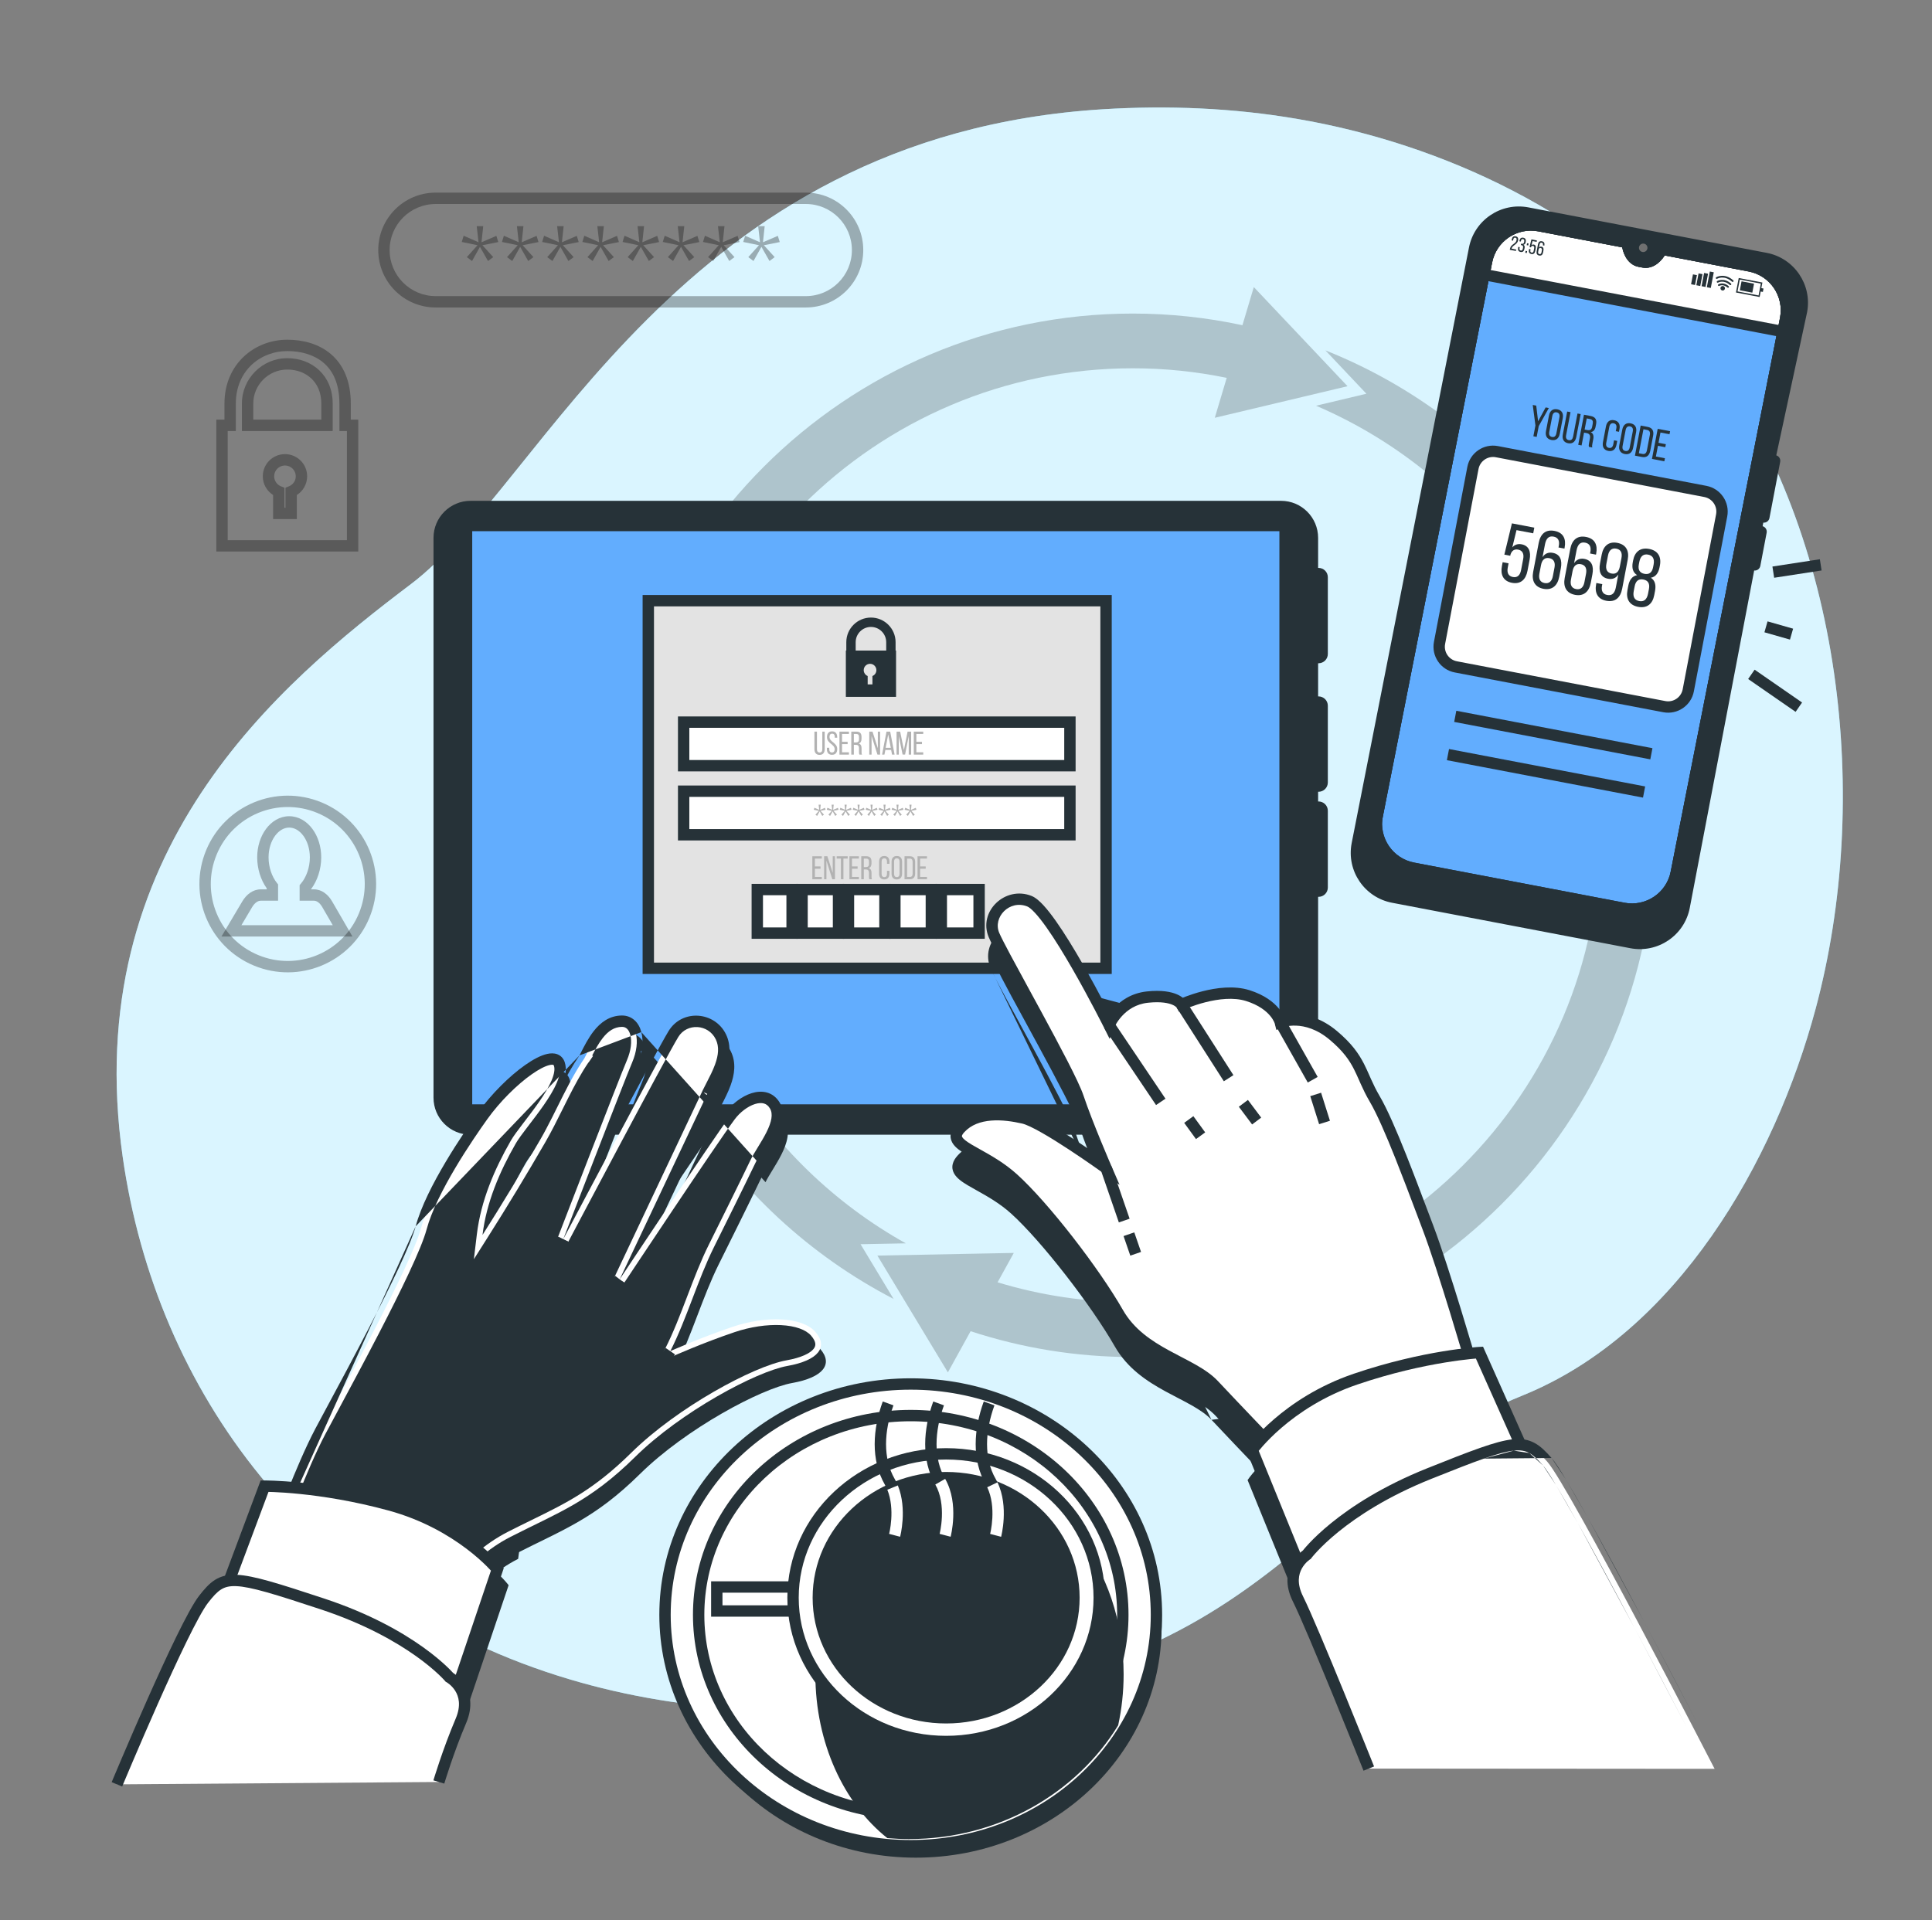 <svg width="170" height="169" viewBox="0 0 170 169" fill="none" xmlns="http://www.w3.org/2000/svg">
<rect x="0" y="0" width="170" height="169" fill="#808080" stroke="none"/>
<path d="M159.762 88.775C156.148 102.259 147.566 117.3 133.99 122.81C113.478 131.137 112.585 148.4 74.612 150.443C68.692 150.762 63.162 150.455 58.028 149.611C55.269 149.157 52.622 148.545 50.094 147.789C27.142 140.956 13.73 122.362 10.8 101.845C6.941 74.861 24.616 60.13 36.183 51.388C47.75 42.646 59.757 11.916 97.071 9.614C102.76 9.265 108.492 9.499 114.117 10.46C126.956 12.648 140.395 18.922 148.836 29.166C149.47 29.935 150.08 30.727 150.669 31.536C162.17 47.374 164.689 70.393 159.762 88.775Z" fill="#83DFFF"/>
<path opacity="0.7" d="M159.762 88.775C156.148 102.259 147.566 117.3 133.99 122.81C113.478 131.137 112.585 148.4 74.612 150.443C68.692 150.762 63.162 150.455 58.028 149.611C55.269 149.157 52.622 148.545 50.094 147.789C27.142 140.956 13.73 122.362 10.8 101.845C6.941 74.861 24.616 60.13 36.183 51.388C47.75 42.646 59.757 11.916 97.071 9.614C102.76 9.265 108.492 9.499 114.117 10.46C126.956 12.648 140.395 18.922 148.836 29.166C149.47 29.935 150.08 30.727 150.669 31.536C162.17 47.374 164.689 70.393 159.762 88.775Z" fill="white"/>
<path opacity="0.3" fill-rule="evenodd" clip-rule="evenodd" d="M19.751 35.518C19.751 32.024 22.409 29.898 25.28 29.898C26.644 29.898 28.043 30.253 29.11 31.159C30.191 32.078 30.866 33.508 30.866 35.518V36.933H31.525V48.539H19.035V36.933H19.751V35.518ZM20.035 37.933V47.539H30.525V37.933H29.866V35.518C29.866 33.747 29.282 32.617 28.463 31.921C27.629 31.213 26.486 30.898 25.28 30.898C22.909 30.898 20.751 32.626 20.751 35.518V37.933H20.035ZM25.28 32.524C23.63 32.524 22.286 33.868 22.286 35.518V36.933H28.273V35.518C28.273 34.556 27.93 33.818 27.404 33.318C26.875 32.814 26.129 32.524 25.28 32.524ZM21.286 35.518C21.286 33.315 23.077 31.524 25.28 31.524C26.357 31.524 27.358 31.894 28.093 32.593C28.833 33.296 29.273 34.303 29.273 35.518V37.933H21.286V35.518ZM25.075 40.968C24.55 40.968 24.124 41.393 24.124 41.919C24.124 42.316 24.368 42.657 24.718 42.799L25.031 42.925V44.684H25.119V42.925L25.431 42.799C25.781 42.657 26.026 42.316 26.026 41.919C26.026 41.393 25.6 40.968 25.075 40.968ZM23.124 41.919C23.124 40.841 23.997 39.968 25.075 39.968C26.152 39.968 27.026 40.841 27.026 41.919C27.026 42.613 26.663 43.22 26.119 43.565V45.684H24.031V43.565C23.487 43.22 23.124 42.613 23.124 41.919Z" fill="black"/>
<path opacity="0.3" fill-rule="evenodd" clip-rule="evenodd" d="M38.337 17.953C36.098 17.953 34.283 19.768 34.283 22.008C34.283 24.247 36.098 26.062 38.337 26.062H70.905C73.144 26.062 74.96 24.247 74.96 22.008C74.96 19.768 73.144 17.953 70.905 17.953H38.337ZM33.283 22.008C33.283 19.216 35.546 16.953 38.337 16.953H70.905C73.696 16.953 75.96 19.216 75.96 22.008C75.96 24.799 73.696 27.062 70.905 27.062H38.337C35.546 27.062 33.283 24.799 33.283 22.008Z" fill="black"/>
<g opacity="0.3">
<path d="M42.449 21.582L43.398 22.63L42.941 22.971L42.233 21.725L41.535 22.971L41.078 22.63L42.019 21.582L40.63 21.295L40.8 20.748L42.108 21.322L41.947 19.906H42.52L42.368 21.322L43.676 20.758L43.846 21.304L42.449 21.582Z" fill="black"/>
<path d="M45.987 21.582L46.936 22.63L46.479 22.971L45.771 21.725L45.072 22.971L44.615 22.63L45.556 21.582L44.168 21.295L44.338 20.748L45.646 21.322L45.485 19.906H46.058L45.906 21.322L47.214 20.758L47.384 21.304L45.987 21.582Z" fill="black"/>
<path d="M49.525 21.582L50.474 22.63L50.017 22.971L49.309 21.725L48.61 22.971L48.153 22.63L49.094 21.582L47.706 21.295L47.876 20.748L49.184 21.322L49.023 19.906H49.596L49.444 21.322L50.752 20.758L50.922 21.304L49.525 21.582Z" fill="black"/>
<path d="M53.062 21.582L54.012 22.63L53.555 22.971L52.847 21.725L52.148 22.971L51.691 22.63L52.632 21.582L51.244 21.295L51.414 20.748L52.722 21.322L52.561 19.906H53.134L52.982 21.322L54.29 20.758L54.46 21.304L53.062 21.582Z" fill="black"/>
<path d="M56.6 21.582L57.55 22.63L57.093 22.971L56.385 21.725L55.686 22.971L55.229 22.63L56.17 21.582L54.782 21.295L54.952 20.748L56.26 21.322L56.099 19.906H56.672L56.52 21.322L57.828 20.758L57.998 21.304L56.6 21.582Z" fill="black"/>
<path d="M60.139 21.582L61.088 22.63L60.631 22.971L59.923 21.725L59.225 22.971L58.768 22.63L59.708 21.582L58.32 21.295L58.49 20.748L59.798 21.322L59.637 19.906H60.21L60.058 21.322L61.366 20.758L61.536 21.304L60.139 21.582Z" fill="black"/>
<path d="M63.677 21.582L64.626 22.63L64.169 22.971L63.461 21.725L62.762 22.971L62.306 22.63L63.246 21.582L61.858 21.295L62.028 20.748L63.336 21.322L63.175 19.906H63.748L63.596 21.322L64.904 20.758L65.074 21.304L63.677 21.582Z" fill="black"/>
<path d="M67.215 21.582L68.165 22.63L67.708 22.971L67 21.725L66.301 22.971L65.844 22.63L66.785 21.582L65.396 21.295L65.566 20.748L66.874 21.322L66.713 19.906H67.286L67.134 21.322L68.442 20.758L68.612 21.304L67.215 21.582Z" fill="black"/>
</g>
<path opacity="0.3" fill-rule="evenodd" clip-rule="evenodd" d="M23.409 72.952C23.898 72.293 24.614 71.836 25.448 71.836C26.283 71.836 26.999 72.293 27.488 72.952C27.978 73.612 28.265 74.499 28.265 75.457C28.265 76.496 27.925 77.524 27.364 78.26V78.272H27.631C28.312 78.272 28.872 78.725 29.225 79.336L31.014 82.426H19.485L21.322 79.331C21.322 79.331 21.322 79.331 21.322 79.331C21.686 78.718 22.257 78.272 22.943 78.272H23.468V78.177C22.945 77.448 22.631 76.458 22.631 75.457C22.631 74.499 22.919 73.612 23.409 72.952ZM24.212 73.548C23.862 74.019 23.631 74.692 23.631 75.457C23.631 76.321 23.925 77.152 24.36 77.699L24.468 77.836V79.272H22.943C22.726 79.272 22.435 79.416 22.182 79.841L21.242 81.426H29.28L28.36 79.837C28.36 79.837 28.36 79.837 28.36 79.837C28.112 79.409 27.83 79.272 27.631 79.272H26.364V77.901L26.483 77.761C26.946 77.216 27.265 76.356 27.265 75.457C27.265 74.692 27.034 74.019 26.685 73.548C26.336 73.078 25.893 72.836 25.448 72.836C25.003 72.836 24.561 73.078 24.212 73.548Z" fill="black"/>
<path opacity="0.3" fill-rule="evenodd" clip-rule="evenodd" d="M19.064 75.209C17.632 78.665 19.273 82.627 22.729 84.059C26.185 85.49 30.148 83.849 31.579 80.393C33.011 76.937 31.369 72.975 27.913 71.543C24.457 70.112 20.495 71.753 19.064 75.209ZM22.347 84.983C18.38 83.34 16.497 78.793 18.14 74.826C19.783 70.86 24.33 68.977 28.296 70.62C32.262 72.262 34.146 76.809 32.503 80.776C30.86 84.742 26.313 86.626 22.347 84.983Z" fill="black"/>
<g opacity="0.2">
<path d="M79.703 109.427C67.111 102.394 58.576 88.934 58.576 73.516C58.576 50.852 77.014 32.413 99.679 32.413C102.509 32.413 105.271 32.707 107.941 33.255L106.892 36.77L118.572 33.991L110.325 25.266L109.324 28.621C106.212 27.953 102.986 27.597 99.678 27.597C74.358 27.597 53.759 48.196 53.759 73.516C53.759 91.253 63.868 106.672 78.627 114.318L75.722 109.504L79.703 109.427Z" fill="black"/>
<path d="M116.624 30.836L120.232 34.653L115.801 35.708C130.474 41.989 140.782 56.57 140.782 73.514C140.782 96.178 122.343 114.617 99.679 114.617C95.542 114.617 91.547 114 87.779 112.857L89.206 110.271L77.202 110.504L83.406 120.783L85.405 117.16C89.9 118.634 94.697 119.435 99.678 119.435C124.999 119.435 145.598 98.835 145.598 73.515C145.598 54.176 133.582 37.593 116.624 30.836Z" fill="black"/>
</g>
<path d="M153.961 23.401L146.221 21.924L146.208 21.95C145.822 22.731 145.192 23.166 144.608 23.055L144.272 22.991C143.688 22.879 143.263 22.243 143.191 21.375L143.189 21.345L135.449 19.868C133.293 19.457 131.212 20.87 130.801 23.026L120.761 73.966C120.525 75.203 121.336 76.397 122.573 76.633L144.413 80.801C145.65 81.037 146.844 80.226 147.08 78.989L157.119 28.049C157.531 25.893 156.117 23.812 153.961 23.401Z" fill="#62ADFE"/>
<path fill-rule="evenodd" clip-rule="evenodd" d="M130.31 22.931C130.774 20.505 133.116 18.914 135.543 19.377L135.543 19.377L143.282 20.854C143.504 20.896 143.669 21.081 143.687 21.305L143.689 21.334C143.753 22.108 144.108 22.45 144.366 22.499L144.366 22.5L144.702 22.564C144.959 22.613 145.415 22.425 145.76 21.729L145.761 21.727L145.774 21.7C145.874 21.5 146.095 21.391 146.315 21.433L154.055 22.91C156.482 23.373 158.074 25.716 157.611 28.142L157.61 28.145L147.571 79.082C147.571 79.083 147.571 79.083 147.571 79.084C147.282 80.591 145.827 81.58 144.319 81.292L144.319 81.292L122.48 77.125C120.971 76.837 119.982 75.381 120.27 73.873L120.271 73.87H120.271L130.31 22.933C130.31 22.932 130.31 22.932 130.31 22.931ZM135.355 20.359C133.471 20 131.651 21.236 131.292 23.12L131.291 23.123L131.291 23.123L121.252 74.06C121.252 74.061 121.252 74.061 121.252 74.061C121.069 75.027 121.702 75.958 122.667 76.142L122.667 76.142L144.506 80.31C145.472 80.494 146.404 79.861 146.589 78.895L146.589 78.892L156.628 27.955C156.628 27.954 156.628 27.954 156.629 27.953C156.987 26.07 155.751 24.252 153.867 23.892L153.961 23.403L153.867 23.892L146.481 22.483C146.028 23.193 145.313 23.698 144.514 23.546L144.514 23.546L144.178 23.482C143.38 23.329 142.901 22.596 142.741 21.769L135.355 20.359C135.355 20.359 135.355 20.359 135.355 20.359Z" fill="#263238"/>
<path d="M156.903 29.186L157.12 28.049C157.531 25.893 156.117 23.812 153.961 23.401L146.222 21.924L146.208 21.95C145.822 22.731 145.192 23.166 144.608 23.055L144.272 22.991C143.688 22.879 143.263 22.243 143.191 21.375L143.189 21.345L135.449 19.868C133.293 19.457 131.212 20.87 130.801 23.026L130.584 24.164L156.903 29.186Z" fill="white"/>
<path fill-rule="evenodd" clip-rule="evenodd" d="M130.31 22.933C130.773 20.506 133.116 18.914 135.543 19.377L143.283 20.854C143.504 20.896 143.669 21.081 143.688 21.305L143.69 21.334C143.754 22.108 144.109 22.45 144.366 22.499L144.702 22.564C144.959 22.613 145.416 22.425 145.76 21.729L145.761 21.727L145.774 21.7C145.875 21.5 146.096 21.391 146.315 21.433L154.055 22.91C156.482 23.373 158.074 25.716 157.611 28.143L157.394 29.28C157.369 29.41 157.293 29.526 157.184 29.6C157.074 29.674 156.939 29.702 156.809 29.678L130.49 24.655C130.219 24.603 130.041 24.341 130.093 24.07L130.31 22.933ZM131.292 23.12C131.292 23.12 131.292 23.12 131.292 23.12L131.169 23.766L156.505 28.602L156.629 27.955C156.988 26.071 155.752 24.252 153.868 23.892L146.482 22.483C146.029 23.193 145.313 23.698 144.515 23.546L144.179 23.482C144.179 23.482 144.179 23.482 144.179 23.482C143.38 23.329 142.901 22.596 142.742 21.769L135.356 20.359C135.356 20.359 135.356 20.359 135.356 20.359C133.471 20 131.652 21.236 131.292 23.12Z" fill="#263238"/>
<path d="M155.206 45.499L156.15 40.553L155.703 40.468L158.516 27.392C158.928 25.236 157.514 23.155 155.358 22.744L134.392 18.743C132.237 18.332 130.156 19.745 129.744 21.901L119.424 74.313C119.012 76.469 120.427 78.55 122.582 78.961L143.548 82.962C145.704 83.373 147.785 81.959 148.196 79.804L153.954 49.629L154.402 49.715L154.959 46.792L154.512 46.706L154.759 45.414L155.206 45.499ZM147.501 76.782C147.09 78.938 145.009 80.352 142.853 79.94L124.341 76.407C122.185 75.996 120.771 73.915 121.183 71.759L130.801 23.028C131.212 20.872 133.293 19.458 135.449 19.87L143.189 21.347L143.191 21.376C143.263 22.245 143.688 22.881 144.272 22.992L144.608 23.056C145.192 23.168 145.822 22.733 146.208 21.952L146.221 21.925L153.961 23.402C156.117 23.814 157.531 25.895 157.119 28.05L147.501 76.782Z" fill="#707070"/>
<path fill-rule="evenodd" clip-rule="evenodd" d="M129.253 21.806C129.717 19.38 132.06 17.789 134.486 18.252L155.452 22.253C157.879 22.716 159.471 25.059 159.008 27.486L159.005 27.497L156.298 40.076C156.539 40.15 156.69 40.394 156.641 40.647L155.697 45.593C155.672 45.724 155.597 45.839 155.487 45.913C155.39 45.979 155.272 46.009 155.156 45.997L155.096 46.311C155.343 46.381 155.499 46.629 155.451 46.886L154.893 49.809C154.868 49.939 154.792 50.054 154.683 50.128C154.585 50.194 154.468 50.224 154.352 50.212L148.687 79.898C148.224 82.324 145.881 83.916 143.454 83.453L122.488 79.452C120.062 78.989 118.47 76.646 118.933 74.219L118.933 74.216L129.253 21.808C129.253 21.807 129.253 21.807 129.253 21.806ZM154.004 49.132L154.375 47.188C154.128 47.117 153.972 46.869 154.021 46.613L154.267 45.32C154.292 45.19 154.368 45.075 154.478 45C154.575 44.934 154.692 44.905 154.808 44.916L155.566 40.949C155.451 40.916 155.352 40.844 155.286 40.744C155.211 40.632 155.186 40.494 155.214 40.363L158.026 27.293C158.383 25.41 157.147 23.594 155.265 23.235L154.926 23.171C156.849 23.963 158.016 26.022 157.611 28.144L157.61 28.148L147.993 76.876C147.992 76.876 147.992 76.877 147.992 76.877C147.529 79.304 145.186 80.894 142.76 80.431L124.247 76.899C121.82 76.436 120.228 74.093 120.692 71.666L120.692 71.663L130.31 22.934C130.31 22.934 130.31 22.933 130.31 22.933C130.716 20.811 132.558 19.328 134.637 19.299L134.299 19.234C134.299 19.234 134.299 19.234 134.299 19.234C132.414 18.875 130.595 20.111 130.235 21.995L130.235 21.998L119.915 74.407C119.915 74.407 119.915 74.408 119.915 74.408C119.556 76.292 120.792 78.111 122.676 78.47L143.642 82.471C145.526 82.831 147.345 81.594 147.705 79.71L153.463 49.535C153.488 49.405 153.564 49.29 153.673 49.216C153.771 49.15 153.888 49.12 154.004 49.132ZM143.549 20.999C143.627 21.081 143.678 21.188 143.687 21.307L143.69 21.335C143.753 22.11 144.108 22.452 144.366 22.501L144.702 22.565C144.702 22.565 144.702 22.565 144.702 22.565C144.959 22.614 145.416 22.427 145.76 21.73L145.761 21.728L145.774 21.702C145.827 21.596 145.913 21.516 146.015 21.47L143.549 20.999ZM135.355 20.361C133.471 20.001 131.652 21.237 131.292 23.122L131.291 23.125L121.674 71.853C121.674 71.854 121.674 71.854 121.674 71.855C121.315 73.739 122.551 75.557 124.435 75.916L142.947 79.449C144.832 79.809 146.651 78.573 147.01 76.688L147.011 76.685L156.628 27.957C156.629 27.956 156.629 27.956 156.629 27.956C156.987 26.072 155.752 24.253 153.868 23.894L146.481 22.484C146.029 23.195 145.313 23.7 144.514 23.547L144.178 23.483C144.178 23.483 144.178 23.483 144.178 23.483C143.38 23.331 142.901 22.598 142.741 21.77L135.355 20.361Z" fill="#263238"/>
<path d="M154.572 23.151L134.974 19.411C132.69 18.976 130.485 20.474 130.049 22.758L120.023 73.63C119.587 75.914 121.085 78.118 123.369 78.554L142.967 82.294C145.251 82.73 147.455 81.232 147.891 78.948L157.918 28.076C158.354 25.792 156.855 23.587 154.572 23.151ZM147.501 76.782C147.09 78.938 145.009 80.351 142.853 79.94L124.341 76.407C122.185 75.996 120.771 73.915 121.183 71.759L130.801 23.028C131.212 20.872 133.293 19.458 135.449 19.869L143.189 21.346L143.191 21.376C143.263 22.244 143.688 22.88 144.272 22.992L144.608 23.056C145.192 23.168 145.822 22.733 146.208 21.951L146.221 21.925L153.961 23.402C156.117 23.813 157.531 25.895 157.119 28.05L147.501 76.782Z" fill="#263238"/>
<path fill-rule="evenodd" clip-rule="evenodd" d="M129.559 22.662C130.047 20.108 132.513 18.433 135.067 18.92L135.068 18.92L154.665 22.66C154.665 22.66 154.665 22.66 154.665 22.66C157.221 23.148 158.896 25.614 158.409 28.17L158.408 28.173L148.382 79.042C148.382 79.043 148.382 79.043 148.382 79.043C147.894 81.597 145.428 83.273 142.873 82.785L142.873 82.785L123.275 79.045L123.275 79.045C120.72 78.558 119.044 76.091 119.532 73.536L119.532 73.533H119.532L129.558 22.664C129.558 22.663 129.559 22.663 129.559 22.662ZM145.634 21.955L143.724 21.59C143.836 22.186 144.139 22.457 144.366 22.501L144.366 22.501L144.702 22.565C144.702 22.565 144.702 22.565 144.702 22.565C144.929 22.608 145.311 22.467 145.634 21.955ZM120.645 73.057L120.514 73.724C120.514 73.724 120.514 73.725 120.514 73.725C120.131 75.737 121.45 77.679 123.463 78.063C123.463 78.063 123.463 78.063 123.463 78.063L143.061 81.803C145.073 82.187 147.016 80.867 147.4 78.855L147.401 78.852L147.537 78.161C146.635 79.834 144.725 80.806 142.76 80.431L142.853 79.94L142.76 80.431L124.247 76.898C122.292 76.525 120.878 74.931 120.645 73.057ZM135.355 20.36C133.471 20.001 131.652 21.237 131.292 23.121L131.291 23.125L131.291 23.125L121.674 71.853C121.674 71.853 121.674 71.854 121.674 71.854C121.315 73.738 122.551 75.557 124.435 75.916L142.947 79.449C144.832 79.808 146.651 78.573 147.01 76.688L147.011 76.685L156.628 27.957C156.629 27.956 156.629 27.956 156.629 27.955C156.987 26.071 155.752 24.253 153.868 23.893L153.935 23.539L153.868 23.893L146.481 22.484C146.029 23.194 145.313 23.7 144.514 23.547L144.514 23.547L144.178 23.483C143.38 23.331 142.901 22.597 142.741 21.77L135.355 20.36C135.355 20.36 135.355 20.36 135.355 20.36Z" fill="#263238"/>
<path d="M144.956 21.881C144.994 21.678 144.861 21.483 144.659 21.444C144.457 21.406 144.261 21.538 144.223 21.741C144.184 21.943 144.317 22.138 144.519 22.177C144.722 22.216 144.917 22.083 144.956 21.881Z" fill="#707070"/>
<path d="M133.581 21.16C133.51 21.53 133.068 21.584 133.013 21.867L133.009 21.886L133.413 21.963L133.389 22.088L132.85 21.985L132.87 21.88C132.946 21.483 133.377 21.485 133.443 21.139C133.467 21.013 133.437 20.938 133.336 20.918C133.236 20.899 133.178 20.963 133.157 21.072L133.136 21.181L133.008 21.156L133.027 21.056C133.063 20.868 133.173 20.76 133.362 20.796C133.554 20.832 133.617 20.972 133.581 21.16Z" fill="#263238"/>
<path d="M134.254 21.284L134.248 21.315C134.224 21.442 134.156 21.522 134.051 21.54C134.147 21.598 134.175 21.7 134.151 21.823L134.133 21.918C134.097 22.106 133.986 22.212 133.796 22.176C133.608 22.14 133.544 22 133.58 21.812L133.596 21.727L133.724 21.752L133.706 21.845C133.685 21.956 133.718 22.031 133.816 22.05C133.916 22.069 133.973 22.012 133.997 21.888L134.015 21.793C134.038 21.671 133.998 21.604 133.895 21.581L133.821 21.566L133.845 21.443L133.926 21.459C134.018 21.473 134.085 21.426 134.105 21.319L134.116 21.262C134.14 21.136 134.109 21.062 134.009 21.043C133.91 21.024 133.852 21.084 133.831 21.195L133.818 21.258L133.69 21.234L133.701 21.178C133.737 20.99 133.848 20.885 134.036 20.921C134.225 20.958 134.29 21.096 134.254 21.284Z" fill="#263238"/>
<path d="M134.502 21.431L134.47 21.602L134.338 21.577L134.37 21.406L134.502 21.431ZM134.374 22.101L134.342 22.271L134.21 22.246L134.242 22.076L134.374 22.101Z" fill="#263238"/>
<path d="M134.758 21.591C134.81 21.531 134.878 21.508 134.96 21.524C135.119 21.554 135.167 21.683 135.133 21.859L135.087 22.1C135.051 22.288 134.938 22.394 134.751 22.358C134.563 22.322 134.498 22.182 134.534 21.994L134.55 21.912L134.678 21.936L134.661 22.027C134.639 22.138 134.672 22.213 134.771 22.232C134.869 22.251 134.928 22.193 134.949 22.082L134.995 21.843C135.016 21.733 134.983 21.657 134.884 21.638C134.809 21.624 134.75 21.656 134.72 21.744L134.715 21.772L134.587 21.747L134.751 21.07L135.236 21.163L135.212 21.286L134.85 21.217L134.758 21.591Z" fill="#263238"/>
<path d="M135.892 21.594L135.888 21.617L135.76 21.593L135.766 21.561C135.787 21.451 135.754 21.377 135.654 21.358C135.55 21.338 135.492 21.396 135.467 21.528L135.414 21.804C135.463 21.726 135.539 21.691 135.638 21.71C135.796 21.74 135.844 21.868 135.81 22.045L135.775 22.231C135.739 22.419 135.622 22.524 135.434 22.489C135.245 22.453 135.175 22.311 135.211 22.124L135.33 21.496C135.368 21.301 135.479 21.197 135.674 21.234C135.863 21.27 135.929 21.406 135.892 21.594ZM135.381 21.974L135.346 22.158C135.325 22.269 135.358 22.345 135.458 22.364C135.556 22.382 135.617 22.325 135.638 22.214L135.673 22.029C135.694 21.919 135.66 21.843 135.561 21.824C135.461 21.805 135.402 21.863 135.381 21.974Z" fill="#263238"/>
<path d="M149.314 24.215L148.966 24.148L148.801 25.017L149.148 25.083L149.314 24.215Z" fill="#263238"/>
<path d="M149.808 24.129L149.46 24.062L149.262 25.105L149.609 25.171L149.808 24.129Z" fill="#263238"/>
<path d="M150.294 24.09L149.947 24.023L149.724 25.189L150.072 25.255L150.294 24.09Z" fill="#263238"/>
<path d="M150.798 23.965L150.451 23.898L150.187 25.279L150.535 25.345L150.798 23.965Z" fill="#263238"/>
<path d="M154.833 26.14L152.75 25.742L152.993 24.469L155.076 24.866L154.833 26.14ZM152.888 25.648L154.74 26.002L154.939 24.96L153.087 24.607L152.888 25.648Z" fill="#263238"/>
<path d="M154.34 24.968L153.241 24.758L153.09 25.548L154.19 25.758L154.34 24.968Z" fill="#263238"/>
<path d="M155.175 25.394L154.913 25.344L154.856 25.644L155.118 25.694L155.175 25.394Z" fill="#263238"/>
<path d="M152.039 25.323C152.025 25.321 152.012 25.314 152.001 25.305C151.625 24.972 151.3 25.152 151.287 25.16C151.249 25.182 151.2 25.169 151.178 25.131C151.156 25.093 151.169 25.046 151.206 25.023C151.224 25.013 151.641 24.774 152.106 25.186C152.139 25.215 152.142 25.265 152.113 25.298C152.094 25.32 152.065 25.328 152.039 25.323Z" fill="#263238"/>
<path d="M152.245 25.093C152.232 25.091 152.219 25.085 152.208 25.075C151.664 24.593 151.185 24.867 151.18 24.87C151.143 24.892 151.094 24.88 151.072 24.842C151.049 24.805 151.062 24.756 151.1 24.733C151.106 24.73 151.684 24.399 152.313 24.956C152.346 24.985 152.349 25.035 152.32 25.068C152.3 25.09 152.272 25.099 152.245 25.093Z" fill="#263238"/>
<path d="M152.446 24.811C152.432 24.808 152.419 24.802 152.408 24.793C151.72 24.183 151.12 24.519 151.095 24.534C151.057 24.556 151.009 24.543 150.987 24.505C150.965 24.468 150.977 24.419 151.015 24.397C151.022 24.393 151.736 23.985 152.513 24.674C152.546 24.703 152.549 24.753 152.52 24.786C152.501 24.808 152.472 24.816 152.446 24.811Z" fill="#263238"/>
<path d="M151.78 25.408C151.759 25.516 151.655 25.587 151.547 25.566C151.439 25.545 151.369 25.441 151.389 25.333C151.41 25.226 151.514 25.155 151.622 25.175C151.729 25.196 151.8 25.3 151.78 25.408Z" fill="#263238"/>
<path d="M146.444 62.192L128.101 58.691C127.122 58.505 126.48 57.56 126.667 56.581L129.605 41.185C129.792 40.206 130.737 39.564 131.715 39.751L150.058 43.251C151.037 43.438 151.679 44.383 151.492 45.362L148.554 60.758C148.367 61.737 147.422 62.379 146.444 62.192Z" fill="white"/>
<path fill-rule="evenodd" clip-rule="evenodd" d="M131.622 40.242C130.915 40.107 130.232 40.571 130.097 41.279L127.158 56.675C127.023 57.382 127.487 58.065 128.195 58.2C128.195 58.2 128.195 58.2 128.195 58.2L146.537 61.701C147.245 61.836 147.928 61.372 148.063 60.664L151.001 45.268C151.136 44.561 150.672 43.878 149.964 43.742L131.622 40.242C131.622 40.242 131.622 40.242 131.622 40.242ZM129.114 41.091C129.353 39.841 130.559 39.022 131.809 39.26L150.152 42.76C151.402 42.999 152.222 44.206 151.983 45.456L149.045 60.852C148.807 62.102 147.6 62.922 146.35 62.683C146.35 62.683 146.35 62.683 146.35 62.683L128.007 59.183C126.757 58.944 125.937 57.737 126.176 56.488L129.114 41.091Z" fill="#263238"/>
<path d="M135.105 37.446L134.869 35.641L135.176 35.699L135.34 37.079L136.004 35.857L136.284 35.911L135.396 37.502L135.215 38.451L134.924 38.396L135.105 37.446Z" fill="#263238"/>
<path d="M136.295 36.573C136.373 36.168 136.623 35.946 137.028 36.023C137.436 36.101 137.587 36.4 137.51 36.805L137.248 38.175C137.172 38.576 136.921 38.802 136.512 38.724C136.107 38.647 135.957 38.344 136.034 37.943L136.295 36.573ZM136.322 38.014C136.276 38.255 136.352 38.415 136.564 38.456C136.779 38.497 136.904 38.376 136.95 38.133L137.217 36.734C137.263 36.496 137.192 36.333 136.976 36.292C136.764 36.251 136.634 36.376 136.589 36.614L136.322 38.014Z" fill="#263238"/>
<path d="M137.806 38.298C137.76 38.536 137.827 38.698 138.043 38.739C138.255 38.78 138.377 38.654 138.422 38.416L138.808 36.392L139.085 36.444L138.702 38.453C138.625 38.855 138.388 39.087 137.98 39.01C137.575 38.932 137.441 38.628 137.518 38.227L137.901 36.219L138.192 36.274L137.806 38.298Z" fill="#263238"/>
<path d="M139.967 36.613C140.383 36.692 140.517 36.937 140.442 37.331L140.401 37.546C140.345 37.838 140.208 38 139.967 38.028C140.196 38.146 140.249 38.361 140.195 38.644L140.116 39.057C140.094 39.174 140.076 39.284 140.108 39.385L139.809 39.327C139.79 39.245 139.787 39.174 139.822 38.996L139.901 38.58C139.958 38.282 139.836 38.16 139.59 38.113L139.382 38.074L139.166 39.205L138.871 39.148L139.376 36.5L139.967 36.613ZM139.653 37.847C139.888 37.892 140.042 37.843 140.097 37.555L140.145 37.302C140.191 37.063 140.128 36.922 139.908 36.88L139.621 36.825L139.434 37.805L139.653 37.847Z" fill="#263238"/>
<path d="M142.502 37.764L142.456 38.002L142.176 37.949L142.224 37.695C142.27 37.457 142.203 37.295 141.987 37.254C141.775 37.213 141.65 37.338 141.604 37.576L141.337 38.976C141.291 39.214 141.362 39.377 141.574 39.417C141.79 39.459 141.912 39.333 141.957 39.095L142.023 38.751L142.303 38.804L142.24 39.133C142.163 39.535 141.924 39.763 141.515 39.685C141.11 39.608 140.972 39.307 141.048 38.906L141.309 37.536C141.386 37.135 141.625 36.907 142.03 36.984C142.44 37.062 142.578 37.363 142.502 37.764Z" fill="#263238"/>
<path d="M142.748 37.808C142.826 37.403 143.076 37.18 143.481 37.257C143.89 37.336 144.04 37.635 143.963 38.039L143.702 39.409C143.626 39.81 143.374 40.037 142.966 39.959C142.561 39.881 142.411 39.578 142.487 39.177L142.748 37.808ZM142.775 39.248C142.729 39.49 142.805 39.649 143.016 39.69C143.232 39.731 143.357 39.61 143.403 39.368L143.67 37.968C143.716 37.73 143.645 37.567 143.429 37.526C143.218 37.486 143.088 37.61 143.042 37.848L142.775 39.248Z" fill="#263238"/>
<path d="M144.986 37.572C145.399 37.651 145.54 37.936 145.462 38.345L145.207 39.68C145.13 40.085 144.893 40.298 144.481 40.22L143.861 40.101L144.366 37.453L144.986 37.572ZM144.528 39.951C144.74 39.991 144.867 39.878 144.914 39.636L145.174 38.274C145.22 38.032 145.143 37.88 144.928 37.839L144.61 37.778L144.207 39.889L144.528 39.951Z" fill="#263238"/>
<path d="M146.582 39.094L146.532 39.359L145.885 39.236L145.705 40.178L146.5 40.33L146.448 40.598L145.359 40.39L145.864 37.742L146.954 37.95L146.902 38.219L146.108 38.067L145.936 38.971L146.582 39.094Z" fill="#263238"/>
<path d="M133.069 48.178C133.278 47.936 133.555 47.841 133.89 47.905C134.533 48.028 134.728 48.554 134.592 49.267L134.405 50.245C134.259 51.008 133.8 51.439 133.036 51.293C132.273 51.147 132.011 50.58 132.157 49.816L132.221 49.48L132.742 49.58L132.671 49.951C132.585 50.401 132.719 50.707 133.119 50.783C133.519 50.86 133.756 50.624 133.842 50.174L134.027 49.203C134.113 48.753 133.979 48.447 133.579 48.371C133.272 48.312 133.032 48.444 132.913 48.798L132.891 48.913L132.37 48.813L133.036 46.062L135.006 46.438L134.911 46.938L133.44 46.657L133.069 48.178Z" fill="#263238"/>
<path d="M137.675 48.189L137.657 48.282L137.136 48.183L137.161 48.054C137.247 47.605 137.111 47.305 136.704 47.228C136.283 47.147 136.046 47.383 135.944 47.919L135.73 49.039C135.931 48.722 136.239 48.581 136.638 48.658C137.281 48.78 137.478 49.298 137.34 50.02L137.196 50.776C137.05 51.54 136.577 51.967 135.813 51.822C135.042 51.675 134.759 51.103 134.905 50.339L135.391 47.791C135.542 46.999 135.993 46.574 136.785 46.726C137.556 46.872 137.82 47.425 137.675 48.189ZM135.597 49.731L135.454 50.48C135.369 50.93 135.503 51.237 135.909 51.314C136.309 51.39 136.554 51.156 136.639 50.706L136.782 49.957C136.868 49.507 136.727 49.199 136.328 49.123C135.921 49.045 135.683 49.281 135.597 49.731Z" fill="#263238"/>
<path d="M140.452 48.721L140.434 48.813L139.913 48.714L139.938 48.586C140.023 48.136 139.888 47.837 139.481 47.759C139.06 47.678 138.823 47.914 138.72 48.45L138.506 49.57C138.708 49.254 139.015 49.112 139.415 49.189C140.058 49.312 140.255 49.83 140.117 50.551L139.973 51.307C139.827 52.071 139.353 52.499 138.59 52.353C137.819 52.206 137.536 51.634 137.681 50.87L138.168 48.322C138.319 47.53 138.77 47.105 139.562 47.257C140.333 47.404 140.597 47.957 140.452 48.721ZM138.374 50.262L138.231 51.012C138.145 51.462 138.28 51.768 138.686 51.846C139.086 51.922 139.33 51.688 139.416 51.238L139.559 50.489C139.645 50.039 139.504 49.731 139.105 49.655C138.697 49.577 138.46 49.813 138.374 50.262Z" fill="#263238"/>
<path d="M143.226 49.254L142.74 51.803C142.589 52.595 142.136 53.026 141.337 52.874C140.573 52.728 140.303 52.166 140.449 51.402L140.467 51.309L140.987 51.409L140.963 51.538C140.877 51.987 141.02 52.288 141.419 52.364C141.847 52.446 142.085 52.21 142.185 51.682L142.399 50.562C142.198 50.879 141.892 51.012 141.492 50.936C140.85 50.813 140.651 50.302 140.789 49.581L140.935 48.817C141.08 48.054 141.545 47.632 142.316 47.779C143.088 47.926 143.372 48.491 143.226 49.254ZM141.49 48.894L141.347 49.643C141.262 50.093 141.403 50.401 141.802 50.477C142.209 50.555 142.446 50.319 142.532 49.869L142.675 49.12C142.762 48.663 142.627 48.363 142.22 48.286C141.821 48.209 141.578 48.437 141.49 48.894Z" fill="#263238"/>
<path d="M146.057 49.772L146.027 49.929C145.93 50.436 145.681 50.773 145.26 50.848C145.642 51.091 145.724 51.514 145.629 52.013L145.558 52.384C145.411 53.155 144.92 53.557 144.142 53.409C143.364 53.26 143.055 52.706 143.203 51.935L143.273 51.564C143.37 51.057 143.599 50.709 144.053 50.618C143.676 50.383 143.575 49.986 143.671 49.479L143.701 49.322C143.848 48.551 144.344 48.165 145.115 48.312C145.886 48.46 146.204 49.001 146.057 49.772ZM144.249 49.442L144.202 49.684C144.11 50.17 144.304 50.429 144.697 50.504C145.089 50.579 145.366 50.409 145.458 49.924L145.505 49.681C145.603 49.167 145.412 48.887 145.02 48.812C144.627 48.737 144.347 48.928 144.249 49.442ZM143.836 51.605L143.755 52.026C143.657 52.539 143.839 52.826 144.239 52.902C144.639 52.978 144.906 52.778 145.011 52.265L145.092 51.844C145.185 51.359 145.016 51.083 144.602 51.004C144.187 50.925 143.929 51.119 143.836 51.605Z" fill="#263238"/>
<path fill-rule="evenodd" clip-rule="evenodd" d="M145.214 66.83L127.957 63.537L128.144 62.555L145.401 65.848L145.214 66.83Z" fill="#263238"/>
<path fill-rule="evenodd" clip-rule="evenodd" d="M144.571 70.198L127.314 66.904L127.502 65.922L144.759 69.215L144.571 70.198Z" fill="#263238"/>
<path fill-rule="evenodd" clip-rule="evenodd" d="M160.285 50.207L156.111 50.849L155.959 49.861L160.133 49.219L160.285 50.207Z" fill="#263238"/>
<path fill-rule="evenodd" clip-rule="evenodd" d="M157.503 56.291L155.255 55.649L155.53 54.688L157.778 55.33L157.503 56.291Z" fill="#263238"/>
<path fill-rule="evenodd" clip-rule="evenodd" d="M157.998 62.65L153.823 59.76L154.392 58.938L158.567 61.828L157.998 62.65Z" fill="#263238"/>
<path d="M116.02 58.374C116.472 58.374 116.838 58.008 116.838 57.557V50.8C116.838 50.348 116.472 49.982 116.02 49.982H115.983V47.339C115.983 45.538 114.523 44.078 112.723 44.078H41.405C39.604 44.078 38.145 45.538 38.145 47.339V96.607C38.145 98.408 39.604 99.867 41.405 99.867H112.723C114.523 99.867 115.983 98.408 115.983 96.607V78.931H116.02C116.472 78.931 116.838 78.565 116.838 78.113V71.355C116.838 70.903 116.472 70.537 116.02 70.537H115.983V69.684H116.02C116.472 69.684 116.838 69.318 116.838 68.866V62.109C116.838 61.657 116.472 61.291 116.02 61.291H115.983V58.374H116.02Z" fill="#263238"/>
<path d="M113.076 46.25H41.052V97.692H113.076V46.25Z" fill="#62ADFE"/>
<path fill-rule="evenodd" clip-rule="evenodd" d="M40.552 45.75H113.576V98.192H40.552V45.75ZM41.552 46.75V97.192H112.576V46.75H41.552Z" fill="#263238"/>
<path d="M97.324 52.867H57.045V85.219H97.324V52.867Z" fill="#E3E3E3"/>
<path fill-rule="evenodd" clip-rule="evenodd" d="M56.545 52.367H97.824V85.719H56.545V52.367ZM57.545 53.367V84.719H96.824V53.367H57.545Z" fill="#263238"/>
<path d="M72.199 76.255V76.458H71.704V77.178H72.311V77.383H71.479V75.359H72.311V75.564H71.704V76.255H72.199Z" fill="#B2B2B2"/>
<path d="M72.719 77.383H72.516V75.359H72.802L73.271 76.822V75.359H73.47V77.383H73.236L72.719 75.747V77.383Z" fill="#B2B2B2"/>
<path d="M73.993 77.383V75.564H73.62V75.359H74.589V75.564H74.216V77.383H73.993Z" fill="#B2B2B2"/>
<path d="M75.462 76.255V76.458H74.968V77.178H75.575V77.383H74.742V75.359H75.575V75.564H74.968V76.255H75.462Z" fill="#B2B2B2"/>
<path d="M76.233 75.359C76.551 75.359 76.684 75.521 76.684 75.822V75.987C76.684 76.209 76.606 76.348 76.433 76.403C76.617 76.458 76.687 76.608 76.687 76.825V77.14C76.687 77.23 76.69 77.314 76.727 77.383H76.499C76.473 77.326 76.461 77.273 76.461 77.138V76.82C76.461 76.591 76.355 76.519 76.166 76.519H76.008V77.383H75.782V75.359H76.233ZM76.175 76.313C76.355 76.313 76.462 76.255 76.462 76.036V75.842C76.462 75.66 76.395 75.564 76.227 75.564H76.008V76.313H76.175Z" fill="#B2B2B2"/>
<path d="M78.262 75.844V76.026H78.048V75.833C78.048 75.651 77.976 75.541 77.811 75.541C77.649 75.541 77.574 75.651 77.574 75.833V76.903C77.574 77.085 77.649 77.195 77.811 77.195C77.976 77.195 78.048 77.085 78.048 76.903V76.64H78.262V76.891C78.262 77.197 78.118 77.4 77.805 77.4C77.496 77.4 77.352 77.197 77.352 76.891V75.845C77.352 75.538 77.496 75.336 77.805 75.336C78.118 75.335 78.262 75.538 78.262 75.844Z" fill="#B2B2B2"/>
<path d="M78.45 75.845C78.45 75.535 78.603 75.336 78.912 75.336C79.224 75.336 79.377 75.535 79.377 75.845V76.891C79.377 77.197 79.224 77.4 78.912 77.4C78.603 77.4 78.45 77.197 78.45 76.891V75.845ZM78.672 76.903C78.672 77.088 78.75 77.195 78.912 77.195C79.077 77.195 79.152 77.088 79.152 76.903V75.833C79.152 75.651 79.077 75.541 78.912 75.541C78.751 75.541 78.672 75.651 78.672 75.833V76.903Z" fill="#B2B2B2"/>
<path d="M80.065 75.359C80.38 75.359 80.525 75.55 80.525 75.862V76.883C80.525 77.192 80.38 77.383 80.065 77.383H79.591V75.359H80.065ZM80.062 77.178C80.224 77.178 80.302 77.077 80.302 76.891V75.851C80.302 75.666 80.224 75.564 80.059 75.564H79.816V77.177L80.062 77.178Z" fill="#B2B2B2"/>
<path d="M81.455 76.255V76.458H80.961V77.178H81.568V77.383H80.736V75.359H81.568V75.564H80.961V76.255H81.455Z" fill="#B2B2B2"/>
<path d="M94.144 63.555H60.155V67.39H94.144V63.555Z" fill="white"/>
<path fill-rule="evenodd" clip-rule="evenodd" d="M59.655 63.055H94.644V67.89H59.655V63.055ZM60.655 64.055V66.89H93.644V64.055H60.655Z" fill="#263238"/>
<path d="M94.144 69.633H60.155V73.468H94.144V69.633Z" fill="white"/>
<path fill-rule="evenodd" clip-rule="evenodd" d="M59.655 69.133H94.644V73.968H59.655V69.133ZM60.655 70.133V72.968H93.644V70.133H60.655Z" fill="#263238"/>
<path d="M81.951 78.289H78.742V82.124H81.951V78.289Z" fill="white"/>
<path fill-rule="evenodd" clip-rule="evenodd" d="M78.242 77.789H82.451V82.624H78.242V77.789ZM79.242 78.789V81.624H81.451V78.789H79.242Z" fill="#263238"/>
<path d="M77.868 78.289H74.658V82.124H77.868V78.289Z" fill="white"/>
<path fill-rule="evenodd" clip-rule="evenodd" d="M74.158 77.789H78.368V82.624H74.158V77.789ZM75.158 78.789V81.624H77.368V78.789H75.158Z" fill="#263238"/>
<path d="M73.783 78.289H70.574V82.124H73.783V78.289Z" fill="white"/>
<path fill-rule="evenodd" clip-rule="evenodd" d="M70.074 77.789H74.283V82.624H70.074V77.789ZM71.074 78.789V81.624H73.283V78.789H71.074Z" fill="#263238"/>
<path d="M69.698 78.289H66.635V82.124H69.698V78.289Z" fill="white"/>
<path fill-rule="evenodd" clip-rule="evenodd" d="M66.135 77.789H70.198V82.624H66.135V77.789ZM67.135 78.789V81.624H69.198V78.789H67.135Z" fill="#263238"/>
<path d="M86.152 78.289H82.827V82.124H86.152V78.289Z" fill="white"/>
<path fill-rule="evenodd" clip-rule="evenodd" d="M82.327 77.789H86.652V82.624H82.327V77.789ZM83.327 78.789V81.624H85.652V78.789H83.327Z" fill="#263238"/>
<path d="M78.804 57.256V56.52C78.804 55.324 77.832 54.352 76.636 54.352C75.441 54.352 74.468 55.324 74.468 56.52V57.256H74.428V61.333H78.845V57.256H78.804ZM76.767 59.497V60.235H76.348V59.497C76.144 59.414 76 59.214 76 58.98C76 58.672 76.25 58.422 76.558 58.422C76.865 58.422 77.115 58.672 77.115 58.98C77.115 59.214 76.971 59.414 76.767 59.497ZM77.979 57.256H75.293V56.52C75.293 55.779 75.896 55.177 76.636 55.177C77.376 55.177 77.979 55.779 77.979 56.52V57.256H77.979Z" fill="#263238"/>
<path d="M71.885 65.937C71.885 66.12 71.958 66.229 72.122 66.229C72.284 66.229 72.356 66.12 72.356 65.937V64.391H72.567V65.926C72.567 66.232 72.426 66.438 72.114 66.438C71.804 66.438 71.663 66.232 71.663 65.926V64.391H71.885V65.937Z" fill="#B2B2B2"/>
<path d="M73.666 64.873V64.928H73.452V64.861C73.452 64.679 73.382 64.572 73.221 64.572C73.059 64.572 72.99 64.679 72.99 64.859C72.99 65.313 73.669 65.356 73.669 65.925C73.669 66.232 73.521 66.431 73.212 66.431C72.903 66.431 72.758 66.232 72.758 65.925V65.81H72.969V65.937C72.969 66.119 73.044 66.226 73.206 66.226C73.368 66.226 73.443 66.119 73.443 65.937C73.443 65.486 72.767 65.442 72.767 64.873C72.767 64.561 72.911 64.367 73.215 64.367C73.521 64.367 73.666 64.566 73.666 64.873Z" fill="#B2B2B2"/>
<path d="M74.585 65.287V65.489H74.091V66.209H74.698V66.414H73.865V64.391H74.698V64.596H74.091V65.287H74.585Z" fill="#B2B2B2"/>
<path d="M75.356 64.391C75.675 64.391 75.807 64.552 75.807 64.853V65.018C75.807 65.24 75.729 65.379 75.556 65.434C75.741 65.489 75.81 65.639 75.81 65.856V66.171C75.81 66.261 75.813 66.345 75.851 66.415H75.622C75.596 66.357 75.585 66.305 75.585 66.169V65.851C75.585 65.622 75.478 65.55 75.29 65.55H75.131V66.414H74.905V64.391H75.356ZM75.299 65.345C75.478 65.345 75.585 65.287 75.585 65.067V64.874C75.585 64.691 75.518 64.596 75.351 64.596H75.131V65.345H75.299Z" fill="#B2B2B2"/>
<path d="M76.691 66.414H76.489V64.391H76.775L77.243 65.853V64.391H77.443V66.414H77.209L76.691 64.778V66.414Z" fill="#B2B2B2"/>
<path d="M77.903 66.007L77.824 66.414H77.616L78.004 64.391H78.33L78.718 66.414H78.492L78.414 66.007H77.903ZM77.931 65.813H78.382L78.154 64.645L77.931 65.813Z" fill="#B2B2B2"/>
<path d="M79.639 66.411H79.423L79.087 64.801V66.414H78.891V64.391H79.206L79.538 66.007L79.859 64.391H80.174V66.414H79.96V64.787L79.639 66.411Z" fill="#B2B2B2"/>
<path d="M81.125 65.287V65.489H80.631V66.209H81.238V66.414H80.405V64.391H81.238V64.596H80.631V65.287H81.125Z" fill="#B2B2B2"/>
<path d="M72.195 71.361L72.501 71.699L72.353 71.809L72.125 71.407L71.9 71.809L71.752 71.699L72.056 71.361L71.607 71.269L71.662 71.092L72.084 71.277L72.032 70.82H72.217L72.168 71.277L72.59 71.095L72.645 71.271L72.195 71.361Z" fill="#B2B2B2"/>
<path d="M73.336 71.361L73.642 71.699L73.495 71.809L73.266 71.407L73.041 71.809L72.894 71.699L73.197 71.361L72.749 71.269L72.804 71.092L73.226 71.277L73.174 70.82H73.359L73.31 71.277L73.732 71.095L73.787 71.271L73.336 71.361Z" fill="#B2B2B2"/>
<path d="M74.477 71.361L74.784 71.699L74.636 71.809L74.408 71.407L74.182 71.809L74.035 71.699L74.338 71.361L73.89 71.269L73.945 71.092L74.367 71.277L74.315 70.82H74.5L74.451 71.277L74.873 71.095L74.928 71.271L74.477 71.361Z" fill="#B2B2B2"/>
<path d="M75.619 71.361L75.925 71.699L75.778 71.809L75.549 71.407L75.324 71.809L75.176 71.699L75.48 71.361L75.032 71.269L75.087 71.092L75.509 71.277L75.457 70.82H75.641L75.593 71.277L76.015 71.095L76.069 71.271L75.619 71.361Z" fill="#B2B2B2"/>
<path d="M76.76 71.361L77.067 71.699L76.919 71.809L76.691 71.407L76.465 71.809L76.318 71.699L76.621 71.361L76.173 71.269L76.228 71.092L76.65 71.277L76.598 70.82H76.783L76.734 71.277L77.156 71.095L77.211 71.271L76.76 71.361Z" fill="#B2B2B2"/>
<path d="M77.902 71.361L78.208 71.699L78.061 71.809L77.832 71.407L77.607 71.809L77.46 71.699L77.763 71.361L77.315 71.269L77.37 71.092L77.792 71.277L77.74 70.82H77.925L77.876 71.277L78.298 71.095L78.353 71.271L77.902 71.361Z" fill="#B2B2B2"/>
<path d="M79.044 71.361L79.35 71.699L79.203 71.809L78.974 71.407L78.749 71.809L78.601 71.699L78.905 71.361L78.457 71.269L78.511 71.092L78.933 71.277L78.881 70.82H79.066L79.017 71.277L79.439 71.095L79.494 71.271L79.044 71.361Z" fill="#B2B2B2"/>
<path d="M80.185 71.361L80.492 71.699L80.344 71.809L80.116 71.407L79.89 71.809L79.743 71.699L80.046 71.361L79.598 71.269L79.653 71.092L80.075 71.277L80.023 70.82H80.208L80.159 71.277L80.581 71.095L80.636 71.271L80.185 71.361Z" fill="#B2B2B2"/>
<path d="M80.591 163.494C92.532 163.494 102.212 154.398 102.212 143.177C102.212 131.956 92.532 122.859 80.591 122.859C68.65 122.859 58.97 131.956 58.97 143.177C58.97 154.398 68.65 163.494 80.591 163.494Z" fill="#263238"/>
<path d="M80.137 162.44C92.078 162.44 101.758 153.343 101.758 142.122C101.758 130.901 92.078 121.805 80.137 121.805C68.196 121.805 58.516 130.901 58.516 142.122C58.516 153.343 68.196 162.44 80.137 162.44Z" fill="white"/>
<path fill-rule="evenodd" clip-rule="evenodd" d="M80.137 122.305C68.443 122.305 59.016 131.206 59.016 142.122C59.016 153.038 68.443 161.94 80.137 161.94C91.832 161.94 101.258 153.038 101.258 142.122C101.258 131.206 91.832 122.305 80.137 122.305ZM58.016 142.122C58.016 130.596 67.95 121.305 80.137 121.305C92.325 121.305 102.258 130.596 102.258 142.122C102.258 153.648 92.325 162.94 80.137 162.94C67.95 162.94 58.016 153.648 58.016 142.122Z" fill="#263238"/>
<path d="M80.137 159.661C90.444 159.661 98.8 151.809 98.8 142.123C98.8 132.438 90.444 124.586 80.137 124.586C69.831 124.586 61.475 132.438 61.475 142.123C61.475 151.809 69.831 159.661 80.137 159.661Z" fill="white"/>
<path fill-rule="evenodd" clip-rule="evenodd" d="M80.137 125.086C70.077 125.086 61.975 132.743 61.975 142.123C61.975 151.504 70.077 159.161 80.137 159.161C90.198 159.161 98.3 151.504 98.3 142.123C98.3 132.743 90.198 125.086 80.137 125.086ZM60.975 142.123C60.975 132.133 69.584 124.086 80.137 124.086C90.691 124.086 99.3 132.133 99.3 142.123C99.3 152.114 90.691 160.161 80.137 160.161C69.584 160.161 60.975 152.114 60.975 142.123Z" fill="#263238"/>
<path d="M85.307 130.312C77.817 130.312 71.745 137.943 71.745 147.355C71.745 153.427 74.274 158.754 78.079 161.773C78.707 161.825 79.342 161.857 79.985 161.857C87.858 161.857 94.726 157.826 98.391 151.844C98.701 150.413 98.87 148.909 98.87 147.355C98.87 137.943 92.798 130.312 85.307 130.312Z" fill="#263238"/>
<path d="M71.905 139.672H63.072V141.785H71.905V139.672Z" fill="white"/>
<path fill-rule="evenodd" clip-rule="evenodd" d="M62.572 139.172H72.405V142.285H62.572V139.172ZM63.572 140.172V141.285H71.405V140.172H63.572Z" fill="#263238"/>
<path d="M83.252 153.271C90.692 153.271 96.723 147.603 96.723 140.612C96.723 133.621 90.692 127.953 83.252 127.953C75.812 127.953 69.781 133.621 69.781 140.612C69.781 147.603 75.812 153.271 83.252 153.271Z" fill="white"/>
<path fill-rule="evenodd" clip-rule="evenodd" d="M83.252 128.453C76.058 128.453 70.281 133.926 70.281 140.612C70.281 147.298 76.058 152.771 83.252 152.771C90.445 152.771 96.223 147.298 96.223 140.612C96.223 133.926 90.445 128.453 83.252 128.453ZM69.281 140.612C69.281 133.316 75.566 127.453 83.252 127.453C90.938 127.453 97.223 133.316 97.223 140.612C97.223 147.908 90.938 153.771 83.252 153.771C75.566 153.771 69.281 147.908 69.281 140.612Z" fill="#263238"/>
<path d="M83.252 151.183C89.463 151.183 94.498 146.452 94.498 140.615C94.498 134.778 89.463 130.047 83.252 130.047C77.04 130.047 72.005 134.778 72.005 140.615C72.005 146.452 77.04 151.183 83.252 151.183Z" fill="#263238"/>
<path fill-rule="evenodd" clip-rule="evenodd" d="M83.252 130.547C77.287 130.547 72.505 135.083 72.505 140.615C72.505 146.147 77.287 150.683 83.252 150.683C89.216 150.683 93.998 146.147 93.998 140.615C93.998 135.083 89.216 130.547 83.252 130.547ZM71.505 140.615C71.505 134.473 76.794 129.547 83.252 129.547C89.709 129.547 94.998 134.473 94.998 140.615C94.998 146.757 89.709 151.683 83.252 151.683C76.794 151.683 71.505 146.757 71.505 140.615Z" fill="#263238"/>
<path fill-rule="evenodd" clip-rule="evenodd" d="M78.616 123.686C77.782 125.971 77.678 128.342 78.723 130.16L78.723 130.16C78.831 130.348 78.924 130.541 79.003 130.736L78.077 131.114C78.013 130.957 77.94 130.805 77.856 130.658C76.607 128.485 76.789 125.776 77.676 123.344L78.616 123.686Z" fill="#263238"/>
<path fill-rule="evenodd" clip-rule="evenodd" d="M79.203 135.251C79.203 135.251 79.202 135.251 78.719 135.124C78.235 134.996 78.235 134.996 78.235 134.996L78.236 134.994L78.24 134.978C78.243 134.964 78.249 134.942 78.255 134.912C78.269 134.852 78.288 134.762 78.309 134.648C78.35 134.418 78.398 134.092 78.423 133.71C78.473 132.936 78.427 131.971 78.077 131.111L79.003 130.734C79.433 131.792 79.476 132.927 79.421 133.775C79.393 134.202 79.34 134.567 79.293 134.826C79.269 134.955 79.247 135.059 79.231 135.132C79.223 135.168 79.216 135.196 79.211 135.216L79.205 135.24L79.203 135.247L79.203 135.249L79.203 135.251Z" fill="white"/>
<path fill-rule="evenodd" clip-rule="evenodd" d="M83.059 123.686C82.226 125.971 82.122 128.342 83.166 130.16L82.299 130.658C81.051 128.485 81.233 125.776 82.12 123.344L83.059 123.686Z" fill="#263238"/>
<path fill-rule="evenodd" clip-rule="evenodd" d="M83.646 135.249C83.646 135.249 83.646 135.249 83.163 135.122C82.679 134.995 82.679 134.995 82.679 134.995L82.68 134.991L82.685 134.973C82.689 134.956 82.695 134.929 82.703 134.893C82.719 134.822 82.741 134.716 82.764 134.581C82.811 134.311 82.861 133.931 82.878 133.493C82.912 132.605 82.805 131.535 82.299 130.654L83.166 130.156C83.807 131.271 83.915 132.56 83.877 133.531C83.859 134.023 83.802 134.448 83.75 134.751C83.724 134.902 83.698 135.024 83.68 135.109C83.67 135.152 83.662 135.186 83.656 135.209L83.65 135.237L83.647 135.245L83.647 135.248L83.646 135.249Z" fill="white"/>
<path fill-rule="evenodd" clip-rule="evenodd" d="M87.503 123.686C86.669 125.971 86.565 128.342 87.61 130.16C87.667 130.259 87.72 130.36 87.769 130.461L86.867 130.894C86.828 130.814 86.787 130.735 86.743 130.658L86.743 130.658C85.494 128.485 85.676 125.776 86.563 123.344L87.503 123.686Z" fill="#263238"/>
<path fill-rule="evenodd" clip-rule="evenodd" d="M88.09 135.253C88.09 135.253 88.09 135.253 87.606 135.126C87.123 134.998 87.123 134.998 87.123 134.999L87.124 134.995L87.128 134.979C87.132 134.963 87.138 134.938 87.145 134.906C87.159 134.841 87.18 134.743 87.202 134.62C87.246 134.371 87.295 134.02 87.317 133.611C87.36 132.783 87.287 131.768 86.867 130.894L87.768 130.461C88.292 131.55 88.363 132.758 88.315 133.664C88.291 134.122 88.236 134.514 88.186 134.794C88.162 134.934 88.138 135.046 88.121 135.124C88.112 135.163 88.105 135.194 88.099 135.216L88.093 135.242L88.091 135.249L88.09 135.252L88.09 135.252L88.09 135.253Z" fill="white"/>
<path d="M130.339 121.755C130.339 121.755 129.987 121.774 129.357 121.843C128.76 119.816 126.97 113.819 125.795 110.72C124.367 106.955 122.419 101.632 121.121 99.425C119.823 97.218 119.952 95.919 117.486 93.842C115.019 91.765 112.812 92.674 112.812 92.674C112.812 92.674 112.422 91.116 109.956 90.337C107.489 89.558 104.113 91.116 104.113 91.116C104.113 91.116 103.594 90.207 101.128 90.467C98.661 90.726 97.752 92.933 97.752 92.933C97.752 92.933 92.689 82.807 90.741 82.028C88.794 81.249 86.846 83.196 87.625 85.014C88.404 86.831 94.246 96.958 95.025 99.295C95.804 101.632 97.492 105.527 97.492 105.527C97.492 105.527 91.91 101.502 90.222 101.112C88.534 100.723 86.067 100.463 84.639 102.021C83.211 103.579 86.586 103.969 89.313 106.436C92.039 108.902 96.453 114.615 98.53 118.25C100.608 121.885 105.022 122.535 106.969 124.612C108.34 126.074 110.288 128.113 111.323 129.194C110.671 129.872 110.345 130.324 110.345 130.324L114.629 140.84C114.629 140.84 115.538 139.412 119.173 136.556C122.809 133.7 134.103 130.194 134.103 130.194L130.339 121.755Z" fill="#263238"/>
<path fill-rule="evenodd" clip-rule="evenodd" d="M87.165 85.217C86.194 82.95 88.607 80.642 90.927 81.57C91.281 81.712 91.637 82.028 91.969 82.387C92.314 82.761 92.686 83.24 93.067 83.778C93.828 84.856 94.653 86.21 95.41 87.53C96.169 88.852 96.866 90.148 97.373 91.113C97.53 91.412 97.669 91.679 97.786 91.905C97.888 91.766 98.008 91.617 98.146 91.466C98.74 90.817 99.69 90.121 101.075 89.976C102.371 89.839 103.21 90.004 103.749 90.243C103.953 90.334 104.111 90.434 104.231 90.529C104.309 90.498 104.4 90.462 104.503 90.423C104.871 90.284 105.388 90.108 105.987 89.956C107.165 89.657 108.737 89.434 110.106 89.866C111.429 90.284 112.225 90.922 112.693 91.484C112.876 91.704 113.007 91.909 113.098 92.08C113.378 92.021 113.769 91.968 114.243 91.986C115.206 92.022 116.483 92.351 117.808 93.466M104.323 91.576L103.907 91.768L103.689 91.388C103.684 91.381 103.672 91.368 103.653 91.35C103.607 91.307 103.511 91.232 103.342 91.157C103.005 91.007 102.351 90.847 101.18 90.97C100.099 91.084 99.36 91.621 98.883 92.142C98.644 92.403 98.474 92.656 98.364 92.844C98.309 92.937 98.27 93.013 98.245 93.064C98.233 93.089 98.224 93.108 98.219 93.119L98.214 93.13L98.214 93.132L97.796 94.146L97.305 93.163L97.291 93.135L97.248 93.051C97.211 92.978 97.156 92.869 97.085 92.731C96.944 92.454 96.739 92.057 96.488 91.578C95.984 90.62 95.294 89.335 94.543 88.028C93.792 86.719 92.985 85.395 92.25 84.355C91.882 83.835 91.538 83.395 91.234 83.066C90.917 82.722 90.688 82.552 90.555 82.498C88.981 81.868 87.499 83.455 88.085 84.823C88.382 85.518 89.462 87.499 90.724 89.814C91.062 90.434 91.412 91.078 91.765 91.727C92.593 93.253 93.423 94.799 94.095 96.112C94.76 97.41 95.291 98.516 95.5 99.143C95.883 100.294 96.495 101.839 97.013 103.104C97.272 103.734 97.507 104.292 97.677 104.693C97.761 104.893 97.83 105.053 97.877 105.164L97.932 105.291L97.951 105.334L97.492 105.533L97.2 105.938L97.199 105.938L97.184 105.927L97.138 105.894C97.097 105.865 97.037 105.822 96.959 105.767C96.804 105.657 96.581 105.499 96.307 105.308C95.76 104.926 95.014 104.414 94.215 103.89C93.416 103.365 92.57 102.832 91.823 102.408C91.056 101.972 90.45 101.685 90.109 101.606C89.287 101.416 88.306 101.266 87.373 101.341C86.443 101.416 85.608 101.71 85.007 102.365C84.861 102.525 84.817 102.627 84.804 102.679C84.796 102.713 84.797 102.741 84.824 102.791C84.858 102.855 84.934 102.947 85.086 103.07C85.234 103.19 85.43 103.319 85.674 103.464C85.881 103.588 86.12 103.721 86.38 103.866C87.317 104.388 88.543 105.071 89.648 106.071C92.421 108.58 96.867 114.337 98.965 118.008C99.932 119.701 101.451 120.717 103.038 121.582C103.363 121.76 103.703 121.937 104.043 122.114C104.502 122.353 104.958 122.591 105.368 122.824C106.102 123.242 106.795 123.701 107.334 124.276C108.703 125.736 110.649 127.774 111.684 128.854L112.016 129.201L111.683 129.547C111.367 129.876 111.131 130.149 110.975 130.338C110.954 130.363 110.935 130.387 110.917 130.409L114.771 139.87C114.885 139.741 115.02 139.594 115.176 139.43C115.877 138.696 117.031 137.609 118.864 136.169C119.82 135.418 121.251 134.644 122.829 133.91C124.415 133.172 126.18 132.461 127.826 131.842C129.472 131.223 131.004 130.693 132.123 130.319C132.661 130.139 133.103 129.995 133.419 129.893L130.025 122.286C129.87 122.299 129.663 122.319 129.411 122.346L128.996 122.391L128.878 121.99C128.279 119.958 126.495 113.981 125.327 110.903C125.163 110.47 124.992 110.016 124.816 109.55C124.226 107.986 123.581 106.275 122.945 104.679C122.116 102.598 121.317 100.75 120.69 99.684C120.352 99.11 120.108 98.597 119.896 98.125C119.841 98.001 119.788 97.882 119.737 97.767C119.589 97.433 119.453 97.127 119.296 96.818C118.888 96.017 118.345 95.226 117.164 94.231C116.021 93.269 114.962 93.014 114.205 92.985C113.823 92.971 113.512 93.014 113.3 93.059C113.195 93.082 113.115 93.105 113.064 93.121C113.038 93.13 113.02 93.136 113.009 93.14L113 93.143C113 93.143 112.999 93.144 112.999 93.144L112.467 93.363L112.328 92.806C112.328 92.806 112.328 92.805 112.328 92.805C112.326 92.801 112.323 92.791 112.318 92.777C112.308 92.749 112.29 92.701 112.261 92.639C112.202 92.515 112.098 92.332 111.925 92.124C111.582 91.712 110.949 91.181 109.805 90.82C108.708 90.473 107.359 90.64 106.232 90.925C105.679 91.066 105.198 91.23 104.856 91.359C104.685 91.423 104.55 91.479 104.458 91.517C104.412 91.537 104.377 91.552 104.355 91.562L104.329 91.573L104.324 91.576L104.323 91.576ZM130.339 121.761L130.312 121.262L130.655 121.243L134.79 130.511L134.252 130.678L134.244 130.68L134.22 130.688L134.126 130.717C134.043 130.744 133.921 130.782 133.764 130.833C133.45 130.934 132.996 131.081 132.44 131.267C131.329 131.639 129.809 132.164 128.178 132.778C126.545 133.392 124.805 134.093 123.251 134.816C121.688 135.543 120.344 136.278 119.482 136.955C117.68 138.371 116.563 139.426 115.9 140.121C115.569 140.468 115.351 140.724 115.219 140.89C115.153 140.973 115.109 141.033 115.082 141.071C115.069 141.089 115.06 141.102 115.055 141.11L115.051 141.115L115.05 141.116L114.531 141.931L109.777 130.262L109.939 130.038L110.345 130.33C109.939 130.038 109.939 130.038 109.939 130.038L109.94 130.037L109.941 130.035L109.945 130.03L109.959 130.011C109.971 129.995 109.988 129.973 110.01 129.944C110.054 129.887 110.118 129.805 110.203 129.702C110.313 129.569 110.457 129.4 110.635 129.204C109.553 128.073 107.843 126.281 106.604 124.96M130.339 121.761L130.312 121.262L130.306 121.262L130.292 121.263L130.241 121.267C130.196 121.27 130.13 121.274 130.044 121.281C129.956 121.288 129.848 121.297 129.719 121.31C129.032 118.987 127.376 113.485 126.262 110.549C126.099 110.119 125.929 109.668 125.754 109.203C125.163 107.637 124.513 105.915 123.874 104.309C123.047 102.236 122.223 100.319 121.552 99.177C121.24 98.648 121.014 98.171 120.808 97.715C120.758 97.604 120.709 97.493 120.66 97.381C120.509 97.041 120.358 96.699 120.187 96.364C119.719 95.445 119.093 94.548 117.808 93.466M97.492 105.533L97.2 105.938L98.673 107.001L97.951 105.334L97.492 105.533ZM96.353 104.123C96.269 103.921 96.18 103.707 96.088 103.483C95.569 102.216 94.946 100.645 94.551 99.459C94.37 98.918 93.878 97.881 93.205 96.567C92.538 95.267 91.713 93.729 90.886 92.204C90.545 91.576 90.202 90.948 89.87 90.338C88.602 88.012 87.484 85.959 87.165 85.217M96.353 104.123C95.886 103.802 95.339 103.431 94.764 103.054C93.957 102.524 93.091 101.978 92.317 101.538C91.562 101.109 90.837 100.748 90.334 100.631C89.468 100.432 88.373 100.257 87.293 100.344C86.21 100.432 85.098 100.786 84.27 101.69C84.06 101.919 83.897 102.17 83.831 102.448C83.761 102.742 83.811 103.02 83.943 103.264C84.067 103.495 84.257 103.685 84.457 103.847C84.66 104.012 84.903 104.169 85.162 104.323C85.406 104.469 85.671 104.617 85.95 104.772C86.879 105.291 87.966 105.898 88.977 106.813C91.657 109.237 96.04 114.905 98.096 118.504C99.206 120.447 100.933 121.573 102.559 122.46C102.927 122.661 103.277 122.843 103.615 123.019C104.05 123.245 104.465 123.461 104.874 123.693C105.58 124.095 106.169 124.496 106.604 124.96" fill="#263238"/>
<path d="M111.874 127.223C111.874 127.223 108.758 123.978 106.81 121.901C104.863 119.823 100.449 119.174 98.371 115.539C96.294 111.904 91.88 106.191 89.153 103.725C86.427 101.258 83.052 100.869 84.48 99.31C85.908 97.753 88.374 98.012 90.062 98.401C91.75 98.791 97.333 102.816 97.333 102.816C97.333 102.816 95.645 98.921 94.866 96.584C94.087 94.247 88.245 84.121 87.466 82.303C86.687 80.486 88.634 78.538 90.582 79.317C92.529 80.096 97.593 90.223 97.593 90.223C97.593 90.223 98.502 88.015 100.968 87.756C103.435 87.496 103.955 88.405 103.955 88.405C103.955 88.405 107.33 86.847 109.797 87.626C112.264 88.405 112.653 89.963 112.653 89.963C112.653 89.963 114.86 89.054 117.327 91.132C119.794 93.209 119.664 94.507 120.962 96.714C122.26 98.921 124.208 104.244 125.636 108.009C127.064 111.774 129.401 119.824 129.401 119.824L112.653 128.911L111.874 127.223Z" fill="white"/>
<path fill-rule="evenodd" clip-rule="evenodd" d="M90.396 79.78C88.821 79.15 87.339 80.737 87.925 82.104C88.223 82.799 89.304 84.782 90.566 87.098C90.903 87.717 91.254 88.36 91.606 89.009C92.433 90.535 93.263 92.081 93.936 93.393C94.601 94.692 95.132 95.797 95.34 96.424C95.724 97.576 96.335 99.12 96.854 100.385C97.113 101.016 97.347 101.574 97.517 101.974C97.602 102.174 97.671 102.335 97.718 102.445L97.773 102.572L97.791 102.615L97.333 102.814L97.04 103.22L97.04 103.219L97.025 103.209L96.979 103.175C96.938 103.146 96.877 103.103 96.8 103.048C96.645 102.938 96.422 102.78 96.148 102.589C95.601 102.208 94.854 101.695 94.056 101.171C93.257 100.646 92.411 100.113 91.663 99.689C90.897 99.253 90.291 98.966 89.95 98.887C89.128 98.698 88.147 98.547 87.214 98.623C86.284 98.698 85.448 98.992 84.848 99.647C84.702 99.806 84.657 99.909 84.645 99.96C84.637 99.995 84.638 100.023 84.665 100.072C84.699 100.136 84.775 100.229 84.927 100.351C85.075 100.471 85.271 100.6 85.515 100.746C85.722 100.87 85.96 101.002 86.221 101.147C87.158 101.67 88.384 102.352 89.489 103.352C92.263 105.861 96.708 111.618 98.806 115.289C99.773 116.982 101.292 117.998 102.879 118.863C103.204 119.041 103.544 119.218 103.883 119.395C104.343 119.634 104.799 119.872 105.21 120.105C105.944 120.523 106.637 120.983 107.175 121.557C108.147 122.594 109.412 123.923 110.434 124.994C110.945 125.529 111.395 126 111.717 126.336L112.234 126.875L112.292 126.936L112.883 128.216L128.808 119.575C128.742 119.35 128.649 119.034 128.534 118.648C128.293 117.835 127.957 116.713 127.576 115.473C126.813 112.99 125.876 110.05 125.168 108.185C125.004 107.751 124.833 107.298 124.657 106.831C124.067 105.267 123.422 103.557 122.786 101.961C121.957 99.88 121.158 98.032 120.531 96.966C120.193 96.392 119.95 95.879 119.737 95.406C119.682 95.283 119.629 95.164 119.578 95.048C119.43 94.715 119.294 94.408 119.137 94.1C118.729 93.298 118.186 92.507 117.005 91.512C115.863 90.55 114.803 90.295 114.046 90.266C113.664 90.252 113.353 90.295 113.141 90.341C113.036 90.363 112.956 90.386 112.905 90.403C112.89 90.407 112.877 90.412 112.867 90.415C112.861 90.418 112.855 90.419 112.851 90.421L112.842 90.424C112.841 90.425 112.84 90.425 112.841 90.425L112.308 90.644L112.169 90.087C112.169 90.087 112.169 90.087 112.169 90.086C112.168 90.082 112.165 90.073 112.16 90.058C112.15 90.03 112.131 89.982 112.102 89.92C112.043 89.796 111.939 89.613 111.766 89.405C111.423 88.993 110.79 88.463 109.646 88.101C108.549 87.755 107.2 87.921 106.074 88.207C105.52 88.347 105.039 88.511 104.697 88.64C104.526 88.704 104.391 88.76 104.299 88.799C104.253 88.818 104.219 88.833 104.196 88.843L104.17 88.855L104.165 88.857L104.164 88.858L103.748 89.05L103.531 88.669C103.525 88.663 103.513 88.649 103.494 88.632C103.448 88.588 103.352 88.513 103.183 88.438C102.846 88.288 102.192 88.128 101.021 88.251C99.939 88.365 99.201 88.903 98.724 89.423C98.485 89.684 98.314 89.938 98.205 90.125C98.15 90.218 98.111 90.294 98.086 90.345C98.074 90.37 98.065 90.389 98.06 90.4L98.055 90.412L98.054 90.413L97.637 91.427L97.146 90.445L97.131 90.416L97.089 90.332C97.052 90.259 96.997 90.15 96.926 90.012C96.785 89.735 96.58 89.338 96.329 88.859C95.825 87.901 95.135 86.617 94.384 85.309C93.632 84 92.826 82.677 92.091 81.637C91.723 81.116 91.379 80.676 91.075 80.347C90.758 80.003 90.529 79.833 90.396 79.78ZM97.627 89.187C97.51 88.96 97.371 88.693 97.214 88.394C96.707 87.429 96.01 86.133 95.251 84.811C94.494 83.492 93.669 82.137 92.907 81.059C92.527 80.521 92.155 80.042 91.81 79.668C91.478 79.309 91.122 78.993 90.768 78.851C88.448 77.923 86.035 80.231 87.006 82.498C87.325 83.241 88.444 85.294 89.712 87.621C90.044 88.23 90.386 88.858 90.727 89.486C91.554 91.011 92.379 92.548 93.046 93.849C93.719 95.163 94.211 96.199 94.392 96.741C94.787 97.926 95.409 99.498 95.929 100.764C96.021 100.988 96.109 101.202 96.193 101.404C95.727 101.083 95.179 100.712 94.605 100.335C93.798 99.805 92.931 99.259 92.157 98.819C91.403 98.39 90.678 98.029 90.175 97.913C89.309 97.713 88.213 97.539 87.133 97.626C86.051 97.713 84.939 98.068 84.111 98.971C83.9 99.201 83.738 99.451 83.672 99.729C83.602 100.024 83.652 100.301 83.784 100.546C83.908 100.776 84.097 100.967 84.298 101.129C84.501 101.293 84.744 101.45 85.002 101.605C85.247 101.75 85.512 101.898 85.79 102.054C86.72 102.573 87.807 103.179 88.818 104.094C91.498 106.518 95.88 112.186 97.937 115.786C99.048 117.728 100.774 118.854 102.4 119.741C102.768 119.942 103.118 120.124 103.456 120.3C103.891 120.526 104.306 120.742 104.715 120.974C105.421 121.376 106.01 121.777 106.446 122.241C107.421 123.281 108.688 124.613 109.711 125.685C110.222 126.22 110.673 126.691 110.995 127.028L111.455 127.508L112.423 129.604L129.993 120.069L129.881 119.683L129.819 119.701C129.881 119.683 129.881 119.683 129.881 119.683L129.881 119.681L129.854 119.591L129.778 119.328C129.711 119.1 129.614 118.77 129.493 118.363C129.251 117.549 128.914 116.423 128.532 115.18C127.769 112.698 126.824 109.73 126.103 107.83C125.94 107.4 125.77 106.949 125.595 106.484C125.004 104.919 124.355 103.196 123.715 101.591C122.889 99.517 122.064 97.6 121.393 96.459C121.082 95.93 120.855 95.453 120.649 94.996C120.599 94.885 120.55 94.774 120.501 94.663C120.35 94.322 120.199 93.981 120.028 93.646C119.56 92.727 118.934 91.83 117.649 90.747C116.324 89.632 115.047 89.303 114.084 89.267C113.611 89.249 113.219 89.302 112.94 89.361C112.848 89.19 112.717 88.985 112.534 88.765C112.066 88.203 111.27 87.565 109.948 87.148C108.578 86.715 107.006 86.939 105.828 87.237C105.229 87.389 104.712 87.566 104.344 87.704C104.241 87.743 104.15 87.779 104.072 87.811C103.952 87.716 103.794 87.615 103.59 87.525C103.051 87.285 102.212 87.121 100.916 87.257C99.531 87.403 98.581 88.099 97.987 88.747C97.849 88.898 97.729 89.047 97.627 89.187ZM97.333 102.814L97.04 103.22L98.514 104.282L97.791 102.615L97.333 102.814Z" fill="#263238"/>
<path fill-rule="evenodd" clip-rule="evenodd" d="M101.722 97.255L97.178 90.504L98.007 89.945L102.551 96.697L101.722 97.255Z" fill="#263238"/>
<path fill-rule="evenodd" clip-rule="evenodd" d="M107.688 95.163L103.533 88.672L104.375 88.133L108.53 94.624L107.688 95.163Z" fill="#263238"/>
<path fill-rule="evenodd" clip-rule="evenodd" d="M115.073 95.273L112.217 90.21L113.088 89.719L115.944 94.782L115.073 95.273Z" fill="#263238"/>
<path fill-rule="evenodd" clip-rule="evenodd" d="M99.457 110.509L98.863 108.787L99.808 108.461L100.402 110.183L99.457 110.509Z" fill="#263238"/>
<path fill-rule="evenodd" clip-rule="evenodd" d="M98.45 107.585L96.86 102.974L97.806 102.648L99.396 107.259L98.45 107.585Z" fill="#263238"/>
<path fill-rule="evenodd" clip-rule="evenodd" d="M105.237 100.251L104.199 98.823L105.007 98.234L106.046 99.662L105.237 100.251Z" fill="#263238"/>
<path fill-rule="evenodd" clip-rule="evenodd" d="M110.175 98.963L109.007 97.405L109.807 96.805L110.975 98.362L110.175 98.963Z" fill="#263238"/>
<path fill-rule="evenodd" clip-rule="evenodd" d="M116.071 98.94L115.292 96.473L116.245 96.172L117.024 98.639L116.071 98.94Z" fill="#263238"/>
<path d="M110.186 127.608C110.186 127.608 113.172 123.453 119.274 121.376C125.376 119.299 130.179 119.039 130.179 119.039L133.944 127.478C133.944 127.478 122.649 130.983 119.014 133.839C115.379 136.696 114.47 138.124 114.47 138.124L110.186 127.608Z" fill="white"/>
<path fill-rule="evenodd" clip-rule="evenodd" d="M130.496 118.523L134.63 127.791L134.093 127.958L134.061 127.967L133.967 127.997C133.884 128.023 133.762 128.062 133.605 128.112C133.291 128.213 132.837 128.361 132.281 128.547C131.17 128.919 129.65 129.444 128.019 130.058C126.386 130.672 124.646 131.373 123.092 132.096C121.529 132.823 120.185 133.558 119.323 134.235C117.521 135.651 116.403 136.706 115.741 137.4C115.409 137.747 115.192 138.004 115.06 138.17C114.994 138.252 114.95 138.313 114.923 138.35C114.909 138.369 114.9 138.382 114.895 138.389L114.892 138.395L114.891 138.396L114.372 139.211L109.619 127.543L109.78 127.318L110.186 127.61C109.78 127.318 109.78 127.318 109.78 127.318L109.781 127.316L109.784 127.313L109.792 127.301C109.799 127.292 109.809 127.279 109.822 127.261C109.848 127.227 109.885 127.178 109.935 127.116C110.034 126.992 110.18 126.814 110.374 126.596C110.762 126.16 111.342 125.559 112.116 124.894C113.662 123.564 115.989 121.968 119.113 120.905C122.195 119.856 124.949 119.265 126.933 118.937C127.926 118.773 128.727 118.675 129.282 118.617C129.559 118.588 129.775 118.569 129.922 118.558C129.996 118.552 130.053 118.548 130.091 118.546L130.136 118.543L130.147 118.542L130.151 118.542L130.152 118.542C130.152 118.542 130.152 118.542 130.179 119.041L130.152 118.542L130.496 118.523ZM129.866 119.566C129.739 119.577 129.578 119.592 129.385 119.612C128.848 119.667 128.067 119.764 127.096 119.924C125.154 120.245 122.455 120.823 119.435 121.852C116.457 122.865 114.24 124.386 112.768 125.652C112.032 126.285 111.484 126.853 111.122 127.261C110.966 127.435 110.845 127.581 110.758 127.688L114.612 137.15C114.726 137.021 114.86 136.874 115.017 136.71C115.718 135.976 116.872 134.889 118.705 133.448C119.661 132.697 121.092 131.923 122.67 131.189C124.256 130.452 126.021 129.741 127.666 129.122C129.313 128.502 130.844 127.973 131.964 127.598C132.501 127.419 132.944 127.274 133.26 127.173L129.866 119.566Z" fill="#263238"/>
<path d="M120.442 155.654C120.442 155.654 115.509 143.32 114.211 140.723C112.912 138.127 114.99 136.829 114.99 136.829C114.99 136.829 117.976 132.804 125.765 129.688C133.555 126.572 134.204 126.442 136.151 128.649C138.099 130.857 150.872 155.677 150.872 155.677" fill="white"/>
<path fill-rule="evenodd" clip-rule="evenodd" d="M130.566 128.373C129.391 128.784 127.9 129.373 125.951 130.152C122.106 131.691 119.455 133.449 117.771 134.815C116.93 135.498 116.329 136.083 115.942 136.494C115.748 136.7 115.608 136.861 115.517 136.97C115.472 137.024 115.439 137.065 115.418 137.092C115.408 137.105 115.4 137.115 115.396 137.12L115.391 137.126L115.335 137.203L115.257 137.251L115.248 137.257C115.239 137.263 115.223 137.274 115.202 137.29C115.16 137.321 115.098 137.371 115.026 137.438C114.88 137.574 114.698 137.777 114.551 138.043C114.271 138.552 114.084 139.352 114.658 140.5C115.317 141.819 116.884 145.574 118.276 148.973C118.974 150.678 119.632 152.301 120.115 153.499C120.356 154.098 120.554 154.59 120.692 154.932L120.906 155.467C120.906 155.467 120.906 155.468 120.442 155.654C119.978 155.839 119.978 155.839 119.978 155.839L119.764 155.305C119.626 154.963 119.429 154.471 119.187 153.873C118.705 152.677 118.048 151.055 117.351 149.352C115.951 145.935 114.402 142.224 113.763 140.947C113.039 139.498 113.241 138.351 113.675 137.561C113.885 137.179 114.142 136.895 114.345 136.706C114.447 136.611 114.537 136.539 114.604 136.489C114.617 136.479 114.63 136.469 114.642 136.461C114.668 136.428 114.704 136.384 114.749 136.329C114.852 136.206 115.006 136.029 115.214 135.808C115.63 135.367 116.263 134.751 117.141 134.039C118.899 132.613 121.636 130.802 125.58 129.224C127.525 128.446 129.037 127.849 130.235 127.429C131.429 127.011 132.346 126.755 133.097 126.675C133.865 126.594 134.479 126.695 135.042 127.004C135.583 127.299 136.038 127.765 136.526 128.319M130.566 128.373C131.746 127.959 132.573 127.736 133.202 127.67L130.566 128.373ZM133.202 127.67C133.813 127.605 134.214 127.69 134.563 127.881L133.202 127.67ZM134.563 127.881C134.935 128.085 135.291 128.43 135.777 128.98L134.563 127.881ZM135.777 128.98C135.984 129.216 136.374 129.804 136.915 130.702L135.777 128.98ZM136.915 130.702C137.446 131.585 138.102 132.731 138.836 134.047L136.915 130.702ZM138.836 134.047C140.305 136.68 142.082 139.985 143.8 143.225L138.836 134.047ZM143.8 143.225C145.518 146.464 147.174 149.634 148.402 151.995L143.8 143.225ZM148.402 151.995C149.016 153.175 149.522 154.153 149.875 154.835L148.402 151.995ZM149.875 154.835C150.051 155.177 150.189 155.444 150.283 155.626L149.875 154.835ZM150.283 155.626L150.391 155.834L150.283 155.626ZM150.391 155.834L150.418 155.887L150.391 155.834ZM150.418 155.887L150.425 155.901L150.418 155.887ZM150.425 155.901L150.427 155.904L150.425 155.901ZM150.427 155.904C150.427 155.904 150.427 155.905 150.872 155.677L150.427 155.904ZM150.872 155.677C151.316 155.448 151.316 155.448 151.316 155.447L150.872 155.677ZM151.316 155.447L151.314 155.443L151.316 155.447ZM151.314 155.443L151.307 155.43L151.314 155.443ZM151.307 155.43L151.279 155.376L151.307 155.43ZM151.279 155.376L151.172 155.168L151.279 155.376ZM151.172 155.168C151.078 154.986 150.94 154.718 150.763 154.376L151.172 155.168ZM150.763 154.376C150.41 153.693 149.903 152.714 149.289 151.533L150.763 154.376ZM149.289 151.533C148.061 149.171 146.403 145.998 144.684 142.756L149.289 151.533ZM144.684 142.756C142.965 139.515 141.184 136.202 139.71 133.56L144.684 142.756ZM139.71 133.56C138.973 132.239 138.311 131.083 137.772 130.187L139.71 133.56ZM137.772 130.187C137.241 129.305 136.805 128.635 136.526 128.319L137.772 130.187Z" fill="#263238"/>
<path d="M39.398 142.679C39.398 142.679 41.163 138.895 45.365 136.751C49.568 134.607 52.3 133.684 56.321 129.717C60.343 125.75 66.971 122.207 69.704 121.719C72.437 121.231 73.344 120.055 72.166 118.713C70.989 117.372 67.776 117.298 64.915 118.265C62.053 119.232 59.41 120.414 59.41 120.414C60.859 117.561 61.823 114.125 63.25 111.261C64.262 109.229 65.925 105.875 66.909 103.829C67.551 102.493 69.465 100.269 68.614 98.811C67.757 97.343 65.711 98.319 64.673 99.714C63.025 101.931 54.956 114.094 54.956 114.094C56.489 110.849 58.022 107.605 59.554 104.36C61.883 99.429 62.994 97.078 62.665 97.775C63.344 96.337 64.666 94.411 63.859 92.751C63.041 91.069 60.672 90.896 59.688 92.498C58.567 94.326 49.992 110.553 49.992 110.553C49.992 110.553 55.36 96.625 56.045 95.024C56.883 93.069 56.389 91.365 55.153 91.375C53.356 91.389 52.507 93.378 51.803 94.731C51.934 94.54 52.065 94.35 52.195 94.16C50.516 96.399 49.386 99.342 47.982 101.772C46.34 104.612 44.64 107.419 42.885 110.19C43.23 107.32 44.382 104.631 45.809 102.141C46.67 100.639 50.255 96.951 49.642 95.138C49.115 93.578 45.183 96.51 42.896 99.712C41.65 101.457 38.383 106.215 37.485 109.561C36.587 112.908 30.294 124.307 28.613 127.483C26.933 130.659 24.915 136.267 24.915 136.267L39.398 142.679Z" fill="#263238"/>
<path fill-rule="evenodd" clip-rule="evenodd" d="M56.86 92.337C57.069 93.142 56.954 94.172 56.505 95.221C56.187 95.963 54.838 99.419 53.491 102.892C53.652 102.589 53.815 102.283 53.978 101.976C56.256 97.702 58.691 93.168 59.262 92.237C60.463 90.28 63.328 90.516 64.309 92.533C64.799 93.542 64.622 94.597 64.289 95.516C64.067 96.13 63.742 96.759 63.461 97.305C63.333 97.552 63.214 97.783 63.117 97.987C63.117 97.987 63.117 97.988 63.116 97.989C63.116 97.989 63.116 97.989 63.116 97.989L60.006 104.574C59.443 105.766 58.88 106.958 58.316 108.15C58.47 107.921 58.625 107.69 58.781 107.457C61 104.145 63.438 100.537 64.272 99.416C64.841 98.65 65.694 97.984 66.561 97.712C66.999 97.575 67.47 97.528 67.918 97.655C68.379 97.786 68.77 98.087 69.045 98.559C69.616 99.536 69.22 100.685 68.768 101.589C68.531 102.064 68.247 102.53 67.992 102.947L67.972 102.979C67.719 103.393 67.502 103.747 67.359 104.045M54.956 114.094C55.373 114.37 55.373 114.37 55.373 114.37L55.722 113.843C55.946 113.507 56.267 113.023 56.658 112.436C57.44 111.261 58.5 109.672 59.611 108.014C61.839 104.69 64.259 101.108 65.074 100.013C65.543 99.383 66.231 98.864 66.861 98.666C67.172 98.568 67.437 98.558 67.646 98.618C67.842 98.673 68.028 98.8 68.181 99.063C68.462 99.544 68.326 100.236 67.874 101.142C67.658 101.573 67.396 102.004 67.139 102.425L67.103 102.483C66.864 102.874 66.624 103.267 66.457 103.612C65.475 105.655 63.814 109.005 62.802 111.038C62.091 112.465 61.495 114.027 60.909 115.563L60.87 115.663C60.268 117.241 59.674 118.789 58.964 120.188L58.324 121.448L59.614 120.871L59.62 120.868L59.642 120.858L59.73 120.819C59.806 120.786 59.92 120.736 60.065 120.674C60.355 120.549 60.772 120.372 61.278 120.165C62.291 119.751 63.657 119.218 65.074 118.739C66.453 118.273 67.908 118.061 69.147 118.123C70.41 118.186 71.337 118.527 71.79 119.043C72.044 119.332 72.145 119.567 72.166 119.742C72.186 119.9 72.146 120.055 72.012 120.222C71.71 120.596 70.958 120.987 69.615 121.227C68.159 121.487 65.757 122.532 63.245 123.981C60.72 125.437 58.02 127.339 55.969 129.361C52.7 132.586 50.327 133.748 47.208 135.276C46.555 135.596 45.87 135.931 45.138 136.305C42.956 137.418 41.412 138.954 40.414 140.207C39.915 140.835 39.55 141.394 39.309 141.798C39.259 141.883 39.213 141.962 39.173 142.033L25.545 135.999C25.595 135.865 25.655 135.703 25.724 135.517C25.939 134.943 26.243 134.146 26.598 133.251C27.312 131.454 28.228 129.279 29.055 127.717C29.305 127.244 29.66 126.584 30.086 125.793C31.08 123.945 32.459 121.382 33.786 118.816C34.736 116.981 35.663 115.136 36.409 113.538C37.151 111.952 37.73 110.575 37.968 109.691C38.398 108.087 39.409 106.11 40.49 104.291C41.564 102.482 42.684 100.869 43.303 100.002C44.416 98.445 45.931 96.952 47.216 96.048C47.867 95.591 48.414 95.316 48.795 95.233C48.984 95.191 49.079 95.208 49.114 95.222C49.115 95.222 49.115 95.222 49.116 95.222C49.127 95.226 49.147 95.233 49.168 95.298C49.261 95.572 49.213 95.997 48.962 96.592C48.719 97.168 48.324 97.813 47.867 98.471C47.458 99.061 47.011 99.644 46.598 100.184C46.551 100.245 46.505 100.305 46.459 100.364C46.019 100.941 45.61 101.482 45.374 101.892C43.93 104.412 42.744 107.167 42.388 110.13L42.124 112.323L43.306 110.457C45.066 107.681 46.769 104.868 48.414 102.022C48.943 101.107 49.436 100.115 49.925 99.132C50.094 98.792 50.262 98.454 50.431 98.12C50.988 97.021 51.558 95.959 52.205 95.008L52.215 95.014L52.607 94.443L52.537 94.393C52.812 93.858 53.102 93.317 53.461 92.86C53.938 92.253 54.471 91.88 55.156 91.875C55.341 91.874 55.481 91.933 55.594 92.036C55.713 92.144 55.824 92.324 55.892 92.588C56.031 93.122 55.974 93.921 55.586 94.827C55.238 95.638 53.72 99.533 52.295 103.208C51.581 105.05 50.889 106.841 50.375 108.172C50.118 108.838 49.906 109.388 49.757 109.772L49.526 110.371L49.526 110.373C49.526 110.373 49.525 110.374 49.992 110.553L49.526 110.373L50.434 110.787L49.992 110.553C50.434 110.787 50.434 110.787 50.434 110.787L50.804 110.086C51.041 109.639 51.38 108.998 51.791 108.224C52.612 106.674 53.719 104.589 54.861 102.446C57.151 98.15 59.564 93.657 60.114 92.76C60.88 91.513 62.754 91.623 63.409 92.97C63.726 93.62 63.645 94.358 63.349 95.176C63.148 95.731 62.88 96.249 62.615 96.761C62.497 96.988 62.38 97.213 62.27 97.441C62.269 97.441 62.269 97.441 62.269 97.441L62.269 97.442L62.268 97.444L62.267 97.446L62.212 97.562L59.102 104.147L59.086 104.181C57.558 107.414 56.031 110.647 54.504 113.88L55.373 114.37L54.956 114.094ZM62.948 97.909C62.771 97.918 62.527 97.877 62.362 97.633L62.948 97.909ZM51.417 94.388C51.454 94.316 51.492 94.241 51.531 94.164C51.836 93.566 52.205 92.84 52.675 92.242C53.247 91.513 54.037 90.884 55.148 90.875C55.581 90.872 55.966 91.022 56.268 91.297C56.563 91.566 56.755 91.933 56.86 92.337M51.417 94.388C50.836 95.236 50.321 96.156 49.838 97.086C49.853 97.051 49.868 97.016 49.883 96.981C50.159 96.327 50.33 95.611 50.116 94.978C50.007 94.657 49.79 94.411 49.475 94.289C49.185 94.177 48.869 94.192 48.58 94.256C48.003 94.383 47.325 94.749 46.641 95.23C45.258 96.203 43.663 97.778 42.489 99.421C41.862 100.299 40.725 101.938 39.63 103.781C38.541 105.614 37.47 107.689 37.002 109.432C36.79 110.22 36.247 111.524 35.503 113.115C34.765 114.695 33.845 116.526 32.898 118.356C31.575 120.916 30.206 123.459 29.213 125.304C28.785 126.101 28.426 126.767 28.171 127.249C27.317 128.863 26.384 131.08 25.669 132.881C25.31 133.785 25.004 134.588 24.788 135.166C24.68 135.455 24.594 135.687 24.535 135.848C24.506 135.928 24.483 135.991 24.468 136.033L24.45 136.081L24.445 136.097L24.444 136.098C24.444 136.098 24.444 136.098 24.915 136.267L24.444 136.098L24.287 136.536L39.644 143.334L39.85 142.891L39.854 142.884L39.867 142.857C39.879 142.832 39.898 142.794 39.925 142.744C39.977 142.644 40.058 142.496 40.169 142.31C40.39 141.938 40.729 141.417 41.197 140.83C42.132 139.655 43.571 138.227 45.592 137.196M49.444 97.857C49.3 98.143 49.158 98.428 49.018 98.71C48.533 99.686 48.061 100.636 47.549 101.522C46.38 103.544 45.181 105.55 43.953 107.538C44.488 105.75 45.3 104.034 46.242 102.39C46.437 102.049 46.799 101.566 47.254 100.972C47.299 100.913 47.345 100.853 47.392 100.792C47.804 100.254 48.265 99.652 48.688 99.041C48.958 98.653 49.218 98.254 49.444 97.857Z" fill="#263238"/>
<path d="M44.192 139.616C44.192 139.616 40.956 135.654 34.737 133.957C28.519 132.26 23.708 132.297 23.708 132.297L20.471 140.952C20.471 140.952 31.96 143.754 35.765 146.381C39.569 149.007 40.565 150.377 40.565 150.377L44.192 139.616Z" fill="#263238"/>
<path fill-rule="evenodd" clip-rule="evenodd" d="M26.942 131.993C28.943 132.198 31.728 132.617 34.869 133.474C38.052 134.343 40.473 135.792 42.099 137.025C42.912 137.641 43.527 138.204 43.941 138.616C44.149 138.822 44.306 138.99 44.412 139.108C44.465 139.167 44.506 139.214 44.534 139.246C44.548 139.262 44.559 139.275 44.566 139.284L44.575 139.295L44.578 139.298L44.579 139.299C44.579 139.299 44.579 139.3 44.192 139.616L44.579 139.299L44.754 139.514L40.729 151.454L40.161 150.672L40.161 150.671L40.156 150.666C40.151 150.659 40.141 150.646 40.127 150.628C40.097 150.592 40.049 150.535 39.978 150.456C39.836 150.299 39.604 150.056 39.252 149.73C38.547 149.078 37.367 148.094 35.481 146.792C34.579 146.17 33.192 145.519 31.588 144.89C29.992 144.264 28.212 143.672 26.544 143.159C24.878 142.647 23.329 142.216 22.196 141.914C21.63 141.762 21.169 141.643 20.849 141.562C20.689 141.521 20.564 141.49 20.48 141.469L20.384 141.445L20.353 141.438L19.805 141.304L23.36 131.8L23.704 131.797L23.708 132.297C23.704 131.797 23.704 131.797 23.704 131.797L23.706 131.797L23.709 131.797L23.721 131.797L23.766 131.797C23.804 131.797 23.861 131.798 23.935 131.799C24.083 131.801 24.299 131.806 24.578 131.818C25.135 131.841 25.941 131.891 26.942 131.993ZM24.053 132.801L21.135 140.603C21.456 140.685 21.907 140.801 22.455 140.948C23.595 141.252 25.157 141.687 26.838 142.203C28.519 142.72 30.325 143.32 31.953 143.959C33.573 144.594 35.048 145.278 36.049 145.969C37.968 147.294 39.187 148.307 39.931 148.997C40.098 149.151 40.241 149.289 40.362 149.411L43.626 139.73C43.533 139.628 43.403 139.49 43.237 139.325C42.85 138.941 42.268 138.408 41.494 137.821C39.947 136.649 37.64 135.267 34.605 134.439C31.528 133.599 28.799 133.189 26.84 132.988C25.861 132.888 25.075 132.84 24.536 132.817C24.343 132.809 24.181 132.804 24.053 132.801Z" fill="#263238"/>
<path d="M38.97 141.179C38.97 141.179 40.735 137.395 44.937 135.251C49.14 133.107 51.871 132.185 55.893 128.218C59.914 124.251 66.543 120.708 69.276 120.22C72.009 119.731 72.916 118.555 71.738 117.214C70.561 115.873 67.348 115.799 64.487 116.766C61.625 117.732 58.982 118.915 58.982 118.915C60.431 116.061 61.395 112.625 62.822 109.761C63.834 107.729 65.496 104.376 66.48 102.329C67.123 100.994 69.037 98.769 68.186 97.311C67.329 95.843 65.283 96.82 64.245 98.215C62.596 100.431 54.528 112.594 54.528 112.594C56.061 109.35 57.593 106.105 59.126 102.861C61.455 97.929 62.566 95.578 62.236 96.276C62.916 94.837 64.239 92.911 63.431 91.252C62.613 89.57 60.244 89.397 59.26 90.999C58.139 92.826 49.565 109.054 49.565 109.054C49.565 109.054 54.932 95.125 55.618 93.524C56.456 91.569 55.961 89.866 54.725 89.875C52.928 89.889 52.079 91.878 51.375 93.231C51.506 93.04 51.637 92.85 51.768 92.66C50.088 94.899 48.959 97.842 47.554 100.272C45.912 103.112 44.213 105.919 42.457 108.69C42.802 105.82 43.954 103.131 45.381 100.641C46.242 99.139 49.827 95.451 49.215 93.638C48.687 92.077 44.755 95.011 42.469 98.212C41.222 99.957 37.956 104.715 37.057 108.061C36.159 111.408 29.866 122.807 28.186 125.983C26.505 129.159 24.487 134.767 24.487 134.767L38.97 141.179Z" fill="white"/>
<path fill-rule="evenodd" clip-rule="evenodd" d="M56.433 90.838C56.642 91.642 56.527 92.672 56.078 93.721C55.76 94.463 54.411 97.919 53.064 101.391C53.225 101.088 53.388 100.783 53.551 100.477C55.829 96.202 58.263 91.668 58.834 90.737C60.036 88.78 62.9 89.016 63.881 91.033C64.372 92.042 64.195 93.098 63.862 94.017C63.639 94.63 63.315 95.259 63.033 95.805C62.905 96.052 62.786 96.283 62.69 96.487C62.69 96.488 62.689 96.489 62.689 96.489C62.689 96.489 62.689 96.489 62.689 96.489L59.578 103.074C59.015 104.266 58.452 105.459 57.889 106.651C58.042 106.422 58.197 106.19 58.353 105.957C60.572 102.646 63.01 99.037 63.844 97.916C64.413 97.151 65.267 96.484 66.134 96.212C66.571 96.075 67.043 96.029 67.491 96.156C67.952 96.286 68.342 96.588 68.618 97.059C69.188 98.037 68.792 99.186 68.34 100.09C68.103 100.564 67.819 101.031 67.564 101.448L67.544 101.48C67.291 101.894 67.075 102.248 66.931 102.546M54.528 112.594C54.945 112.87 54.945 112.87 54.945 112.87L55.295 112.344C55.518 112.007 55.84 111.523 56.231 110.936C57.013 109.761 58.073 108.172 59.184 106.514C61.411 103.19 63.831 99.609 64.647 98.513C65.115 97.883 65.804 97.364 66.433 97.166C66.744 97.069 67.009 97.059 67.218 97.118C67.415 97.173 67.601 97.301 67.754 97.563C68.035 98.044 67.899 98.736 67.446 99.643C67.231 100.073 66.969 100.505 66.711 100.926L66.676 100.983C66.436 101.375 66.196 101.767 66.03 102.112C65.048 104.155 63.387 107.506 62.374 109.538C61.663 110.965 61.067 112.527 60.481 114.063L60.443 114.164C59.841 115.742 59.246 117.289 58.536 118.688L57.896 119.948L59.186 119.371L59.193 119.368L59.215 119.358L59.302 119.32C59.379 119.286 59.492 119.236 59.637 119.174C59.927 119.049 60.344 118.872 60.85 118.665C61.863 118.251 63.229 117.718 64.647 117.239C66.025 116.774 67.481 116.562 68.719 116.624C69.983 116.687 70.909 117.027 71.363 117.544C71.616 117.833 71.717 118.068 71.739 118.242C71.758 118.401 71.719 118.556 71.584 118.723C71.283 119.097 70.531 119.487 69.188 119.727C67.732 119.988 65.329 121.033 62.818 122.481C60.292 123.938 57.592 125.84 55.542 127.862C52.273 131.086 49.899 132.249 46.78 133.777C46.128 134.097 45.443 134.432 44.71 134.806C42.529 135.919 40.984 137.455 39.987 138.708C39.487 139.335 39.123 139.894 38.882 140.299C38.831 140.384 38.786 140.463 38.746 140.533L25.118 134.499C25.167 134.365 25.228 134.203 25.297 134.017C25.512 133.443 25.815 132.646 26.171 131.751C26.885 129.954 27.801 127.779 28.628 126.217C28.878 125.744 29.233 125.085 29.658 124.294C30.652 122.446 32.031 119.883 33.359 117.316C34.308 115.481 35.235 113.636 35.982 112.038C36.723 110.452 37.303 109.075 37.541 108.191C37.971 106.587 38.982 104.61 40.062 102.791C41.137 100.982 42.256 99.369 42.876 98.502C43.988 96.945 45.504 95.452 46.789 94.548C47.44 94.091 47.987 93.817 48.368 93.733C48.557 93.691 48.652 93.708 48.687 93.722C48.687 93.722 48.688 93.722 48.689 93.722C48.7 93.726 48.719 93.733 48.741 93.798C48.834 94.072 48.785 94.497 48.535 95.092C48.291 95.668 47.897 96.313 47.44 96.971C47.03 97.561 46.584 98.144 46.171 98.683C46.124 98.744 46.078 98.805 46.032 98.864C45.592 99.441 45.183 99.982 44.947 100.392C43.503 102.912 42.317 105.667 41.96 108.63L41.697 110.823L42.879 108.957C44.639 106.181 46.342 103.368 47.987 100.522C48.516 99.607 49.009 98.615 49.498 97.632C49.667 97.292 49.835 96.954 50.004 96.62C50.56 95.521 51.131 94.459 51.777 93.508L51.787 93.514L52.18 92.943L52.11 92.893C52.385 92.358 52.675 91.817 53.034 91.36C53.51 90.753 54.044 90.38 54.729 90.375M50.99 92.888C51.027 92.816 51.065 92.741 51.104 92.664C51.408 92.066 51.777 91.34 52.247 90.742C52.82 90.013 53.609 89.384 54.721 89.375C55.154 89.372 55.539 89.522 55.841 89.797C56.136 90.066 56.328 90.433 56.433 90.838M50.99 92.888C50.408 93.736 49.894 94.656 49.41 95.586C49.426 95.551 49.441 95.516 49.456 95.481C49.732 94.827 49.902 94.111 49.688 93.478C49.58 93.157 49.362 92.911 49.048 92.789C48.758 92.677 48.442 92.692 48.152 92.756C47.576 92.883 46.898 93.249 46.214 93.73C44.83 94.703 43.236 96.278 42.062 97.921C41.435 98.799 40.297 100.438 39.203 102.281C38.114 104.114 37.042 106.189 36.575 107.931M49.017 96.357C48.873 96.643 48.731 96.928 48.591 97.21C48.106 98.186 47.633 99.136 47.121 100.022C45.952 102.044 44.754 104.05 43.526 106.038C44.061 104.25 44.872 102.534 45.815 100.89C46.01 100.549 46.372 100.066 46.827 99.472C46.872 99.412 46.918 99.352 46.965 99.291C47.377 98.754 47.838 98.152 48.261 97.541C48.531 97.153 48.791 96.753 49.017 96.357ZM24.487 134.767C24.017 134.598 24.017 134.598 24.017 134.598L24.023 134.581L24.041 134.533C24.056 134.491 24.078 134.428 24.108 134.348C24.167 134.187 24.253 133.955 24.361 133.666C24.577 133.088 24.883 132.285 25.242 131.381C25.957 129.58 26.89 127.363 27.744 125.749C27.999 125.267 28.357 124.601 28.785 123.805C29.778 121.96 31.147 119.417 32.471 116.856C33.417 115.026 34.337 113.195 35.076 111.615C35.819 110.024 36.363 108.72 36.575 107.931M39.423 141.391L39.216 141.835L23.859 135.036L24.017 134.598L24.487 134.767M39.423 141.391L39.426 141.385L39.439 141.358C39.451 141.333 39.471 141.295 39.497 141.245C39.55 141.145 39.63 140.996 39.741 140.81C39.962 140.438 40.302 139.918 40.769 139.331C41.704 138.156 43.144 136.728 45.165 135.697M54.528 112.594L54.945 112.87L54.076 112.38C55.609 109.136 57.141 105.892 58.674 102.647L61.785 96.062L61.841 95.943L61.841 95.942C61.841 95.942 61.842 95.942 61.842 95.941C61.953 95.714 62.07 95.488 62.187 95.261C62.453 94.749 62.72 94.231 62.922 93.676C63.218 92.858 63.298 92.121 62.982 91.47C62.326 90.123 60.452 90.014 59.687 91.26C59.136 92.157 56.723 96.65 54.433 100.947C53.292 103.089 52.185 105.174 51.364 106.724C50.953 107.499 50.614 108.14 50.377 108.587L50.007 109.287C50.007 109.287 50.007 109.287 49.565 109.054C49.098 108.874 49.098 108.874 49.098 108.874L49.099 108.872L49.33 108.272C49.478 107.888 49.691 107.338 49.948 106.672C50.462 105.341 51.154 103.55 51.868 101.709C53.293 98.033 54.811 94.138 55.158 93.328C55.547 92.422 55.604 91.623 55.465 91.088C55.397 90.824 55.286 90.644 55.167 90.536C55.054 90.433 54.914 90.374 54.729 90.375M49.565 109.054L49.098 108.874L50.007 109.287L49.565 109.054ZM62.52 96.41C62.343 96.419 62.099 96.377 61.935 96.133L62.52 96.41Z" fill="#263238"/>
<path fill-rule="evenodd" clip-rule="evenodd" d="M47.566 111.968L49.117 108.836L50.013 109.28L48.463 112.411L47.566 111.968Z" fill="#263238"/>
<path fill-rule="evenodd" clip-rule="evenodd" d="M52.923 113.857L54.132 112.289L54.924 112.9L53.715 114.468L52.923 113.857Z" fill="#263238"/>
<path fill-rule="evenodd" clip-rule="evenodd" d="M57.016 120.896L58.569 118.633L59.394 119.199L57.84 121.462L57.016 120.896Z" fill="#263238"/>
<path fill-rule="evenodd" clip-rule="evenodd" d="M50.321 118.729L50.446 117.383L51.442 117.475L51.317 118.821L50.321 118.729Z" fill="#263238"/>
<path fill-rule="evenodd" clip-rule="evenodd" d="M46.576 116.275L46.571 114.973L47.571 114.969L47.576 116.271L46.576 116.275Z" fill="#263238"/>
<path fill-rule="evenodd" clip-rule="evenodd" d="M41.19 114.54L40.877 112.327L41.868 112.188L42.18 114.4L41.19 114.54Z" fill="#263238"/>
<path d="M43.764 138.116C43.764 138.116 40.527 134.154 34.309 132.457C28.091 130.76 23.28 130.797 23.28 130.797L20.043 139.452C20.043 139.452 31.532 142.254 35.337 144.881C39.141 147.507 40.136 148.877 40.136 148.877L43.764 138.116Z" fill="white"/>
<path fill-rule="evenodd" clip-rule="evenodd" d="M26.514 130.493C28.515 130.698 31.3 131.117 34.441 131.974C37.624 132.843 40.045 134.292 41.67 135.525C42.483 136.141 43.099 136.704 43.513 137.116C43.721 137.322 43.878 137.49 43.984 137.608C44.037 137.667 44.078 137.714 44.106 137.746C44.12 137.762 44.13 137.775 44.138 137.784L44.147 137.795L44.15 137.798L44.15 137.799C44.151 137.799 44.151 137.8 43.764 138.116L44.15 137.799L44.326 138.014L40.301 149.954L39.733 149.172L39.732 149.171L39.728 149.166C39.723 149.159 39.713 149.146 39.698 149.128C39.669 149.092 39.621 149.035 39.55 148.956C39.408 148.799 39.176 148.556 38.824 148.23C38.119 147.578 36.939 146.594 35.053 145.292C34.151 144.67 32.764 144.019 31.16 143.39C29.563 142.764 27.784 142.172 26.116 141.659C24.45 141.147 22.901 140.716 21.768 140.414C21.202 140.262 20.74 140.143 20.421 140.062C20.261 140.021 20.136 139.99 20.052 139.969L19.956 139.945L19.924 139.938L19.377 139.804L22.932 130.3L23.276 130.297L23.28 130.797C23.276 130.297 23.276 130.297 23.276 130.297L23.278 130.297L23.281 130.297L23.293 130.297L23.337 130.297C23.376 130.297 23.433 130.298 23.507 130.299C23.655 130.301 23.871 130.306 24.15 130.318C24.707 130.341 25.513 130.391 26.514 130.493ZM23.625 131.301L20.707 139.103C21.028 139.185 21.479 139.301 22.026 139.448C23.167 139.752 24.728 140.187 26.41 140.703C28.09 141.22 29.896 141.82 31.524 142.459C33.144 143.094 34.62 143.778 35.621 144.469C37.539 145.794 38.758 146.807 39.503 147.497C39.67 147.651 39.812 147.789 39.934 147.911L43.198 138.23C43.104 138.128 42.974 137.99 42.809 137.825C42.422 137.441 41.84 136.908 41.066 136.321C39.519 135.149 37.212 133.767 34.177 132.939C31.1 132.099 28.37 131.689 26.412 131.488C25.433 131.388 24.647 131.34 24.108 131.317C23.914 131.309 23.753 131.304 23.625 131.301Z" fill="#263238"/>
<path d="M38.615 156.834C38.615 156.834 39.42 154.127 40.556 151.455C41.691 148.784 39.538 147.616 39.538 147.616C39.538 147.616 36.309 143.783 28.342 141.154C20.375 138.524 19.72 138.434 17.912 140.757C16.104 143.08 10.288 157.041 10.288 157.041" fill="white"/>
<path fill-rule="evenodd" clip-rule="evenodd" d="M23.742 139.174C24.964 139.52 26.509 140.022 28.499 140.679C32.533 142.01 35.377 143.649 37.218 144.964C38.139 145.621 38.808 146.197 39.251 146.611C39.472 146.819 39.636 146.986 39.747 147.103C39.796 147.154 39.834 147.196 39.862 147.227C39.874 147.235 39.888 147.244 39.902 147.253C39.972 147.299 40.066 147.366 40.174 147.454C40.388 147.63 40.661 147.898 40.895 148.266C41.377 149.028 41.649 150.16 41.016 151.651C40.454 152.972 39.974 154.304 39.633 155.307C39.462 155.809 39.327 156.227 39.235 156.52C39.189 156.666 39.154 156.781 39.13 156.859L39.103 156.947L39.096 156.97L39.094 156.975L39.094 156.976L38.136 156.691L38.136 156.689L38.138 156.683L38.145 156.659L38.173 156.566C38.198 156.486 38.234 156.368 38.282 156.219C38.376 155.92 38.513 155.495 38.686 154.986C39.031 153.968 39.521 152.611 40.095 151.26C40.597 150.079 40.361 149.292 40.05 148.801C39.887 148.544 39.693 148.353 39.539 148.227C39.463 148.164 39.398 148.118 39.354 148.09C39.332 148.075 39.316 148.065 39.306 148.06L39.298 148.055L39.297 148.054L39.216 148.011L39.156 147.939L39.155 147.938L39.15 147.932C39.146 147.927 39.138 147.918 39.126 147.905C39.104 147.88 39.069 147.841 39.02 147.79C38.923 147.687 38.773 147.534 38.567 147.341C38.155 146.955 37.52 146.408 36.637 145.778C34.873 144.519 32.119 142.927 28.186 141.628C26.192 140.97 24.668 140.475 23.47 140.137C22.267 139.797 21.428 139.625 20.795 139.598C20.182 139.571 19.787 139.68 19.45 139.893C19.091 140.119 18.757 140.485 18.306 141.064C17.892 141.597 17.212 142.855 16.407 144.501C15.612 146.129 14.718 148.085 13.879 149.973C13.04 151.861 12.258 153.676 11.685 155.019C11.398 155.691 11.164 156.245 11.002 156.63C10.921 156.823 10.857 156.974 10.815 157.077L10.749 157.233C10.749 157.233 10.749 157.233 10.288 157.041C9.826 156.849 9.826 156.849 9.826 156.848L9.892 156.69C9.935 156.587 9.999 156.436 10.08 156.243C10.243 155.856 10.478 155.301 10.765 154.627C11.339 153.281 12.124 151.461 12.965 149.567C13.806 147.675 14.705 145.706 15.509 144.062C16.303 142.438 17.027 141.08 17.517 140.45C17.97 139.868 18.396 139.375 18.917 139.046C19.461 138.704 20.067 138.565 20.839 138.599C21.593 138.632 22.524 138.831 23.742 139.174Z" fill="#263238"/>
</svg>
